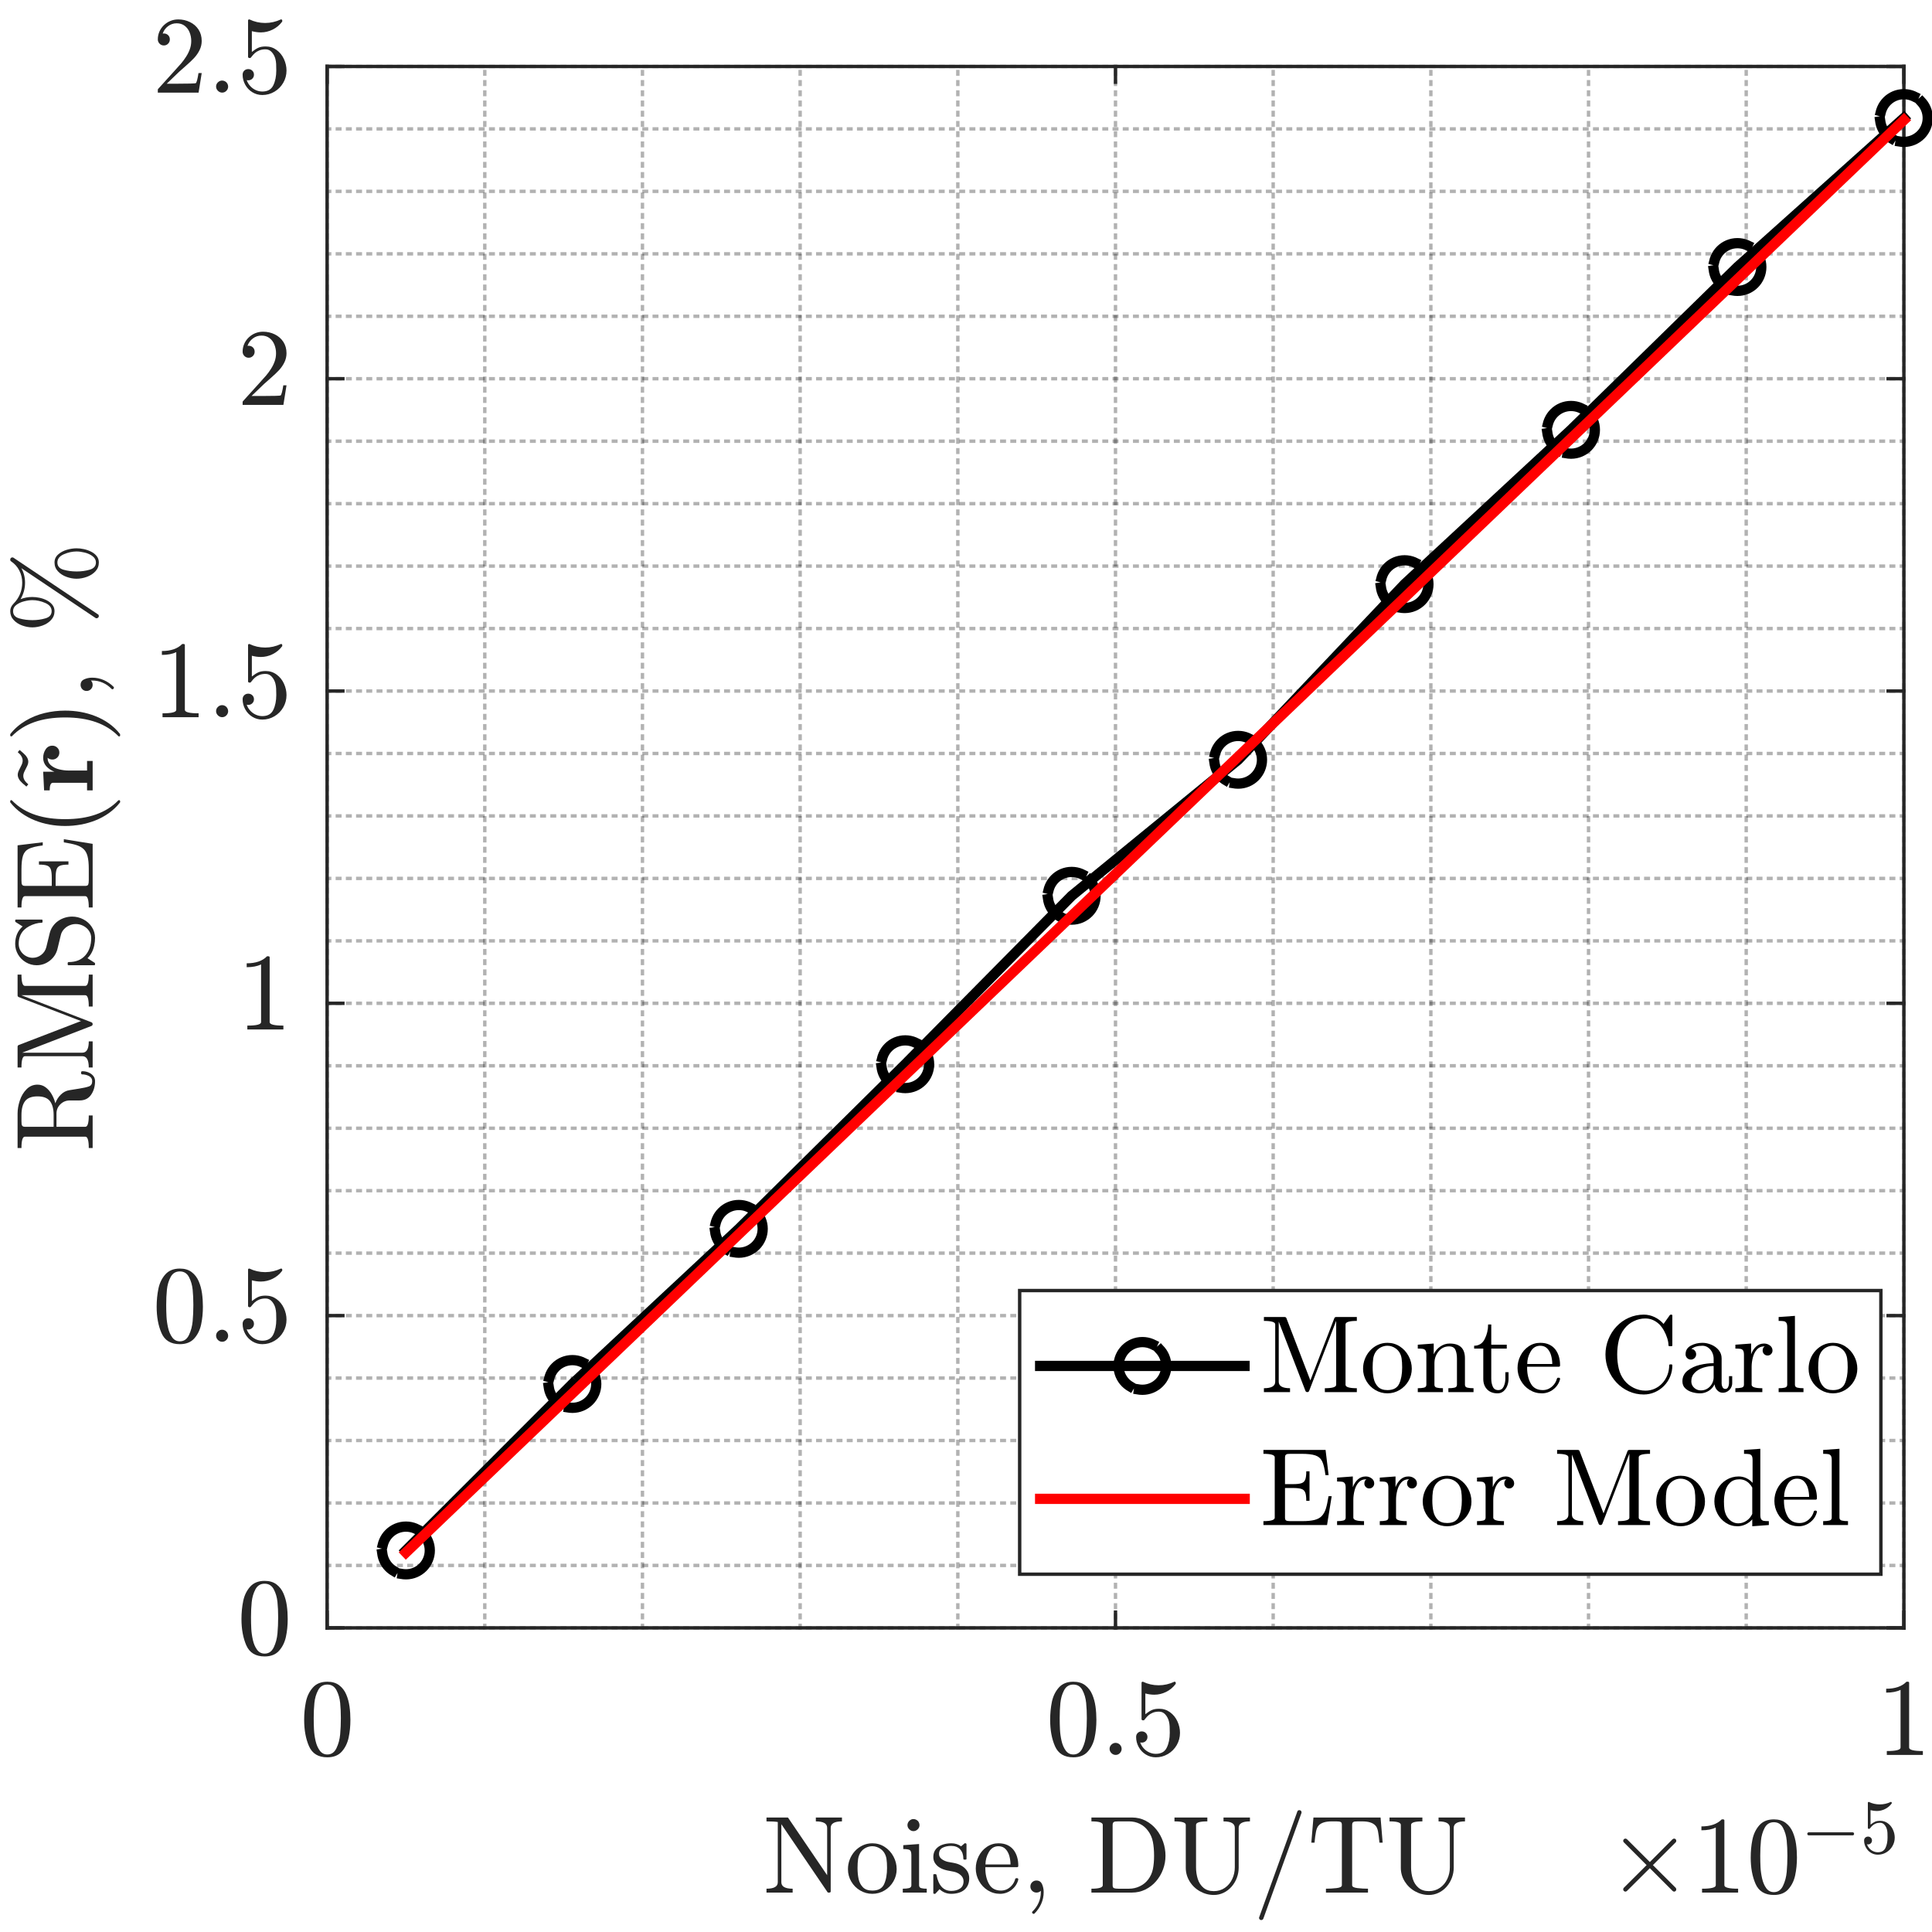 <?xml version="1.0"?>
<!DOCTYPE svg PUBLIC '-//W3C//DTD SVG 1.0//EN'
          'http://www.w3.org/TR/2001/REC-SVG-20010904/DTD/svg10.dtd'>
<svg xmlns:xlink="http://www.w3.org/1999/xlink" style="fill-opacity:1; color-rendering:auto; color-interpolation:auto; text-rendering:auto; stroke:black; stroke-linecap:square; stroke-miterlimit:10; shape-rendering:auto; stroke-opacity:1; fill:black; stroke-dasharray:none; font-weight:normal; stroke-width:1; font-family:'Dialog'; font-style:normal; stroke-linejoin:miter; font-size:12px; stroke-dashoffset:0; image-rendering:auto;" width="756" height="756" xmlns="http://www.w3.org/2000/svg"
><rect width="100%" height="100%" fill="#333333" stroke="none"/><!--Generated by the Batik Graphics2D SVG Generator--><defs id="genericDefs"
  /><g
  ><defs id="defs1"
    ><clipPath clipPathUnits="userSpaceOnUse" id="clipPath1"
      ><path d="M0 0 L756 0 L756 756 L0 756 L0 0 Z"
      /></clipPath
    ></defs
    ><g style="fill:white; stroke:white;"
    ><rect x="0" y="0" width="756" style="clip-path:url(#clipPath1); stroke:none;" height="756"
    /></g
    ><g style="fill:white; text-rendering:optimizeSpeed; color-rendering:optimizeSpeed; image-rendering:optimizeSpeed; shape-rendering:crispEdges; stroke:white; color-interpolation:sRGB;"
    ><rect x="0" width="756" height="756" y="0" style="stroke:none;"
      /><path style="stroke:none;" d="M128 637 L745 637 L745 26 L128 26 Z"
    /></g
    ><g style="fill-opacity:0.302; color-rendering:optimizeQuality; color-interpolation:linearRGB; text-rendering:geometricPrecision; stroke:rgb(0,0,0); stroke-linecap:butt; stroke-miterlimit:1; stroke-opacity:0.302; fill:rgb(0,0,0); stroke-dasharray:1,3; stroke-width:1.333; stroke-linejoin:bevel; image-rendering:optimizeQuality;"
    ><line y2="26" style="fill:none;" x1="189.7" x2="189.7" y1="637"
      /><line y2="26" style="fill:none;" x1="251.4" x2="251.4" y1="637"
      /><line y2="26" style="fill:none;" x1="313.1" x2="313.1" y1="637"
      /><line y2="26" style="fill:none;" x1="374.8" x2="374.8" y1="637"
      /><line y2="26" style="fill:none;" x1="498.2" x2="498.2" y1="637"
      /><line y2="26" style="fill:none;" x1="559.9" x2="559.9" y1="637"
      /><line y2="26" style="fill:none;" x1="621.6" x2="621.6" y1="637"
      /><line y2="26" style="fill:none;" x1="683.3" x2="683.3" y1="637"
      /><line x1="128" x2="128" y1="637" style="fill:none; stroke-linejoin:round; stroke-dasharray:none; stroke-miterlimit:10;" y2="26"
      /><line x1="436.5" x2="436.5" y1="637" style="fill:none; stroke-linejoin:round; stroke-dasharray:none; stroke-miterlimit:10;" y2="26"
      /><line x1="745" x2="745" y1="637" style="fill:none; stroke-linejoin:round; stroke-dasharray:none; stroke-miterlimit:10;" y2="26"
      /><line y2="612.56" style="fill:none;" x1="745" x2="128" y1="612.56"
      /><line y2="588.12" style="fill:none;" x1="745" x2="128" y1="588.12"
      /><line y2="563.68" style="fill:none;" x1="745" x2="128" y1="563.68"
      /><line y2="539.24" style="fill:none;" x1="745" x2="128" y1="539.24"
      /><line y2="490.36" style="fill:none;" x1="745" x2="128" y1="490.36"
      /><line y2="465.92" style="fill:none;" x1="745" x2="128" y1="465.92"
      /><line y2="441.48" style="fill:none;" x1="745" x2="128" y1="441.48"
      /><line y2="417.04" style="fill:none;" x1="745" x2="128" y1="417.04"
      /><line y2="368.16" style="fill:none;" x1="745" x2="128" y1="368.16"
      /><line y2="343.72" style="fill:none;" x1="745" x2="128" y1="343.72"
      /><line y2="319.28" style="fill:none;" x1="745" x2="128" y1="319.28"
      /><line y2="294.84" style="fill:none;" x1="745" x2="128" y1="294.84"
      /><line y2="245.96" style="fill:none;" x1="745" x2="128" y1="245.96"
      /><line y2="221.52" style="fill:none;" x1="745" x2="128" y1="221.52"
      /><line y2="197.08" style="fill:none;" x1="745" x2="128" y1="197.08"
      /><line y2="172.64" style="fill:none;" x1="745" x2="128" y1="172.64"
      /><line y2="123.76" style="fill:none;" x1="745" x2="128" y1="123.76"
      /><line y2="99.32" style="fill:none;" x1="745" x2="128" y1="99.32"
      /><line y2="74.88" style="fill:none;" x1="745" x2="128" y1="74.88"
      /><line y2="50.44" style="fill:none;" x1="745" x2="128" y1="50.44"
      /><line x1="745" x2="128" y1="637" style="fill:none; stroke-linejoin:round; stroke-dasharray:none; stroke-miterlimit:10;" y2="637"
      /><line x1="745" x2="128" y1="514.8" style="fill:none; stroke-linejoin:round; stroke-dasharray:none; stroke-miterlimit:10;" y2="514.8"
      /><line x1="745" x2="128" y1="392.6" style="fill:none; stroke-linejoin:round; stroke-dasharray:none; stroke-miterlimit:10;" y2="392.6"
      /><line x1="745" x2="128" y1="270.4" style="fill:none; stroke-linejoin:round; stroke-dasharray:none; stroke-miterlimit:10;" y2="270.4"
      /><line x1="745" x2="128" y1="148.2" style="fill:none; stroke-linejoin:round; stroke-dasharray:none; stroke-miterlimit:10;" y2="148.2"
      /><line x1="745" x2="128" y1="26" style="fill:none; stroke-linejoin:round; stroke-dasharray:none; stroke-miterlimit:10;" y2="26"
    /></g
    ><g style="fill:rgb(38,38,38); text-rendering:geometricPrecision; image-rendering:optimizeQuality; color-rendering:optimizeQuality; stroke-linejoin:round; stroke:rgb(38,38,38); color-interpolation:linearRGB; stroke-width:1.333;"
    ><line y2="637" style="fill:none;" x1="128" x2="745" y1="637"
      /><line y2="26" style="fill:none;" x1="128" x2="745" y1="26"
      /><line y2="630.83" style="fill:none;" x1="128" x2="128" y1="637"
      /><line y2="630.83" style="fill:none;" x1="436.5" x2="436.5" y1="637"
      /><line y2="630.83" style="fill:none;" x1="745" x2="745" y1="637"
      /><line y2="32.17" style="fill:none;" x1="128" x2="128" y1="26"
      /><line y2="32.17" style="fill:none;" x1="436.5" x2="436.5" y1="26"
      /><line y2="32.17" style="fill:none;" x1="745" x2="745" y1="26"
    /></g
    ><g transform="translate(128,650.867)" style="font-size:42.667px; fill:rgb(38,38,38); text-rendering:geometricPrecision; image-rendering:optimizeQuality; color-rendering:optimizeQuality; font-family:'mwa_cmr10'; stroke:rgb(38,38,38); color-interpolation:linearRGB;"
    ><path style="stroke:none;" d="M0.083 36.777 Q-5.182 36.777 -7.081 32.441 Q-8.979 28.105 -8.979 22.137 Q-8.979 18.387 -8.3 15.09 Q-7.62 11.793 -5.596 9.496 Q-3.573 7.199 0.083 7.199 Q2.912 7.199 4.724 8.582 Q6.537 9.965 7.474 12.16 Q8.412 14.355 8.763 16.863 Q9.115 19.371 9.115 22.137 Q9.115 25.824 8.427 29.051 Q7.74 32.277 5.747 34.527 Q3.755 36.777 0.083 36.777 ZM0.083 35.668 Q2.474 35.668 3.654 33.215 Q4.833 30.762 5.107 27.777 Q5.38 24.793 5.38 21.434 Q5.38 18.199 5.107 15.473 Q4.833 12.746 3.669 10.527 Q2.505 8.309 0.083 8.309 Q-2.354 8.309 -3.526 10.535 Q-4.698 12.762 -4.971 15.48 Q-5.245 18.199 -5.245 21.434 Q-5.245 23.824 -5.135 25.949 Q-5.026 28.074 -4.518 30.332 Q-4.01 32.59 -2.885 34.129 Q-1.76 35.668 0.083 35.668 Z"
    /></g
    ><g transform="translate(436.5,650.867)" style="font-size:42.667px; fill:rgb(38,38,38); text-rendering:geometricPrecision; image-rendering:optimizeQuality; color-rendering:optimizeQuality; font-family:'mwa_cmr10'; stroke:rgb(38,38,38); color-interpolation:linearRGB;"
    ><path style="stroke:none;" d="M-16.509 36.777 Q-21.775 36.777 -23.673 32.441 Q-25.572 28.105 -25.572 22.137 Q-25.572 18.387 -24.892 15.09 Q-24.212 11.793 -22.189 9.496 Q-20.166 7.199 -16.509 7.199 Q-13.681 7.199 -11.869 8.582 Q-10.056 9.965 -9.119 12.16 Q-8.181 14.355 -7.83 16.863 Q-7.478 19.371 -7.478 22.137 Q-7.478 25.824 -8.166 29.051 Q-8.853 32.277 -10.845 34.527 Q-12.837 36.777 -16.509 36.777 ZM-16.509 35.668 Q-14.119 35.668 -12.939 33.215 Q-11.759 30.762 -11.486 27.777 Q-11.212 24.793 -11.212 21.434 Q-11.212 18.199 -11.486 15.473 Q-11.759 12.746 -12.923 10.527 Q-14.087 8.309 -16.509 8.309 Q-18.947 8.309 -20.119 10.535 Q-21.291 12.762 -21.564 15.48 Q-21.837 18.199 -21.837 21.434 Q-21.837 23.824 -21.728 25.949 Q-21.619 28.074 -21.111 30.332 Q-20.603 32.59 -19.478 34.129 Q-18.353 35.668 -16.509 35.668 Z"
      /><path style="stroke:none;" d="M-2.317 33.465 Q-2.317 32.496 -1.598 31.809 Q-0.879 31.121 0.059 31.121 Q0.652 31.121 1.215 31.434 Q1.777 31.746 2.09 32.316 Q2.402 32.887 2.402 33.465 Q2.402 34.418 1.715 35.129 Q1.027 35.84 0.059 35.84 Q-0.879 35.84 -1.598 35.129 Q-2.317 34.418 -2.317 33.465 Z"
      /><path style="stroke:none;" d="M9.66 30.949 Q10.098 32.215 11.012 33.238 Q11.926 34.262 13.176 34.84 Q14.426 35.418 15.77 35.418 Q18.879 35.418 20.059 33.004 Q21.238 30.59 21.238 27.152 Q21.238 25.652 21.184 24.637 Q21.129 23.621 20.895 22.668 Q20.504 21.168 19.504 20.035 Q18.504 18.902 17.051 18.902 Q15.598 18.902 14.559 19.34 Q13.52 19.777 12.871 20.363 Q12.223 20.949 11.723 21.605 Q11.223 22.262 11.098 22.293 L10.614 22.293 Q10.504 22.293 10.348 22.16 Q10.192 22.027 10.192 21.902 L10.192 7.543 Q10.192 7.434 10.324 7.316 Q10.457 7.199 10.614 7.199 L10.739 7.199 Q13.629 8.59 16.879 8.59 Q20.082 8.59 23.035 7.199 L23.16 7.199 Q23.317 7.199 23.442 7.309 Q23.567 7.418 23.567 7.543 L23.567 7.934 Q23.567 8.152 23.473 8.152 Q22.004 10.105 19.793 11.191 Q17.582 12.277 15.207 12.277 Q13.489 12.277 11.676 11.793 L11.676 19.918 Q13.114 18.777 14.231 18.277 Q15.348 17.777 17.098 17.777 Q19.473 17.777 21.348 19.145 Q23.223 20.512 24.231 22.707 Q25.238 24.902 25.238 27.184 Q25.238 29.777 23.973 31.98 Q22.707 34.184 20.52 35.48 Q18.332 36.777 15.77 36.777 Q13.66 36.777 11.879 35.691 Q10.098 34.605 9.082 32.754 Q8.067 30.902 8.067 28.824 Q8.067 27.855 8.699 27.246 Q9.332 26.637 10.27 26.637 Q11.223 26.637 11.864 27.262 Q12.504 27.887 12.504 28.824 Q12.504 29.746 11.864 30.387 Q11.223 31.027 10.27 31.027 Q10.129 31.027 9.942 30.996 Q9.754 30.965 9.66 30.949 Z"
    /></g
    ><g transform="translate(745,650.867)" style="font-size:42.667px; fill:rgb(38,38,38); text-rendering:geometricPrecision; image-rendering:optimizeQuality; color-rendering:optimizeQuality; font-family:'mwa_cmr10'; stroke:rgb(38,38,38); color-interpolation:linearRGB;"
    ><path style="stroke:none;" d="M-6.682 35.84 L-6.682 34.324 Q-1.307 34.324 -1.307 32.965 L-1.307 10.387 Q-3.526 11.465 -6.932 11.465 L-6.932 9.949 Q-1.667 9.949 1.021 7.199 L1.63 7.199 Q1.786 7.199 1.919 7.316 Q2.052 7.434 2.052 7.574 L2.052 32.965 Q2.052 34.324 7.427 34.324 L7.427 35.84 L-6.682 35.84 Z"
    /></g
    ><g transform="translate(436.5,704.733)" style="font-size:42.667px; fill:rgb(38,38,38); text-rendering:geometricPrecision; image-rendering:optimizeQuality; color-rendering:optimizeQuality; font-family:'mwa_cmr10'; stroke:rgb(38,38,38); color-interpolation:linearRGB;"
    ><path style="stroke:none;" d="M-136.568 35.84 L-136.568 34.324 Q-132.147 34.324 -132.147 31.793 L-132.147 8.23 Q-133.553 7.981 -136.568 7.981 L-136.568 6.465 L-128.35 6.465 Q-128.131 6.465 -128.053 6.637 L-112.834 29.043 L-112.834 10.512 Q-112.834 7.981 -117.256 7.981 L-117.256 6.465 L-107.037 6.465 L-107.037 7.981 Q-111.443 7.981 -111.443 10.512 L-111.443 35.465 Q-111.443 35.59 -111.607 35.715 Q-111.772 35.84 -111.881 35.84 L-112.412 35.84 Q-112.615 35.84 -112.693 35.668 L-130.756 9.09 L-130.756 31.793 Q-130.756 34.324 -126.334 34.324 L-126.334 35.84 L-136.568 35.84 Z"
      /><path style="stroke:none;" d="M-95.146 36.324 Q-97.725 36.324 -99.928 35.012 Q-102.131 33.699 -103.412 31.496 Q-104.693 29.293 -104.693 26.684 Q-104.693 24.715 -103.99 22.887 Q-103.287 21.059 -101.975 19.621 Q-100.662 18.184 -98.92 17.371 Q-97.178 16.559 -95.146 16.559 Q-92.506 16.559 -90.334 17.957 Q-88.162 19.355 -86.896 21.699 Q-85.631 24.043 -85.631 26.684 Q-85.631 29.262 -86.912 31.48 Q-88.193 33.699 -90.389 35.012 Q-92.584 36.324 -95.146 36.324 ZM-95.146 35.059 Q-91.709 35.059 -90.553 32.559 Q-89.396 30.059 -89.396 26.199 Q-89.396 24.043 -89.623 22.621 Q-89.85 21.199 -90.631 20.043 Q-91.115 19.34 -91.857 18.801 Q-92.6 18.262 -93.436 17.98 Q-94.271 17.699 -95.146 17.699 Q-96.49 17.699 -97.701 18.309 Q-98.912 18.918 -99.709 20.043 Q-100.506 21.262 -100.725 22.723 Q-100.943 24.184 -100.943 26.199 Q-100.943 28.621 -100.521 30.543 Q-100.1 32.465 -98.834 33.762 Q-97.568 35.059 -95.146 35.059 Z"
      /><path style="stroke:none;" d="M-83.235 35.84 L-83.235 34.324 Q-81.766 34.324 -80.821 34.098 Q-79.876 33.871 -79.876 32.965 L-79.876 21.23 Q-79.876 19.574 -80.516 19.191 Q-81.157 18.809 -83.047 18.809 L-83.047 17.293 L-76.86 16.84 L-76.86 32.965 Q-76.86 33.871 -76.04 34.098 Q-75.219 34.324 -73.86 34.324 L-73.86 35.84 L-83.235 35.84 ZM-81.407 9.449 Q-81.407 8.496 -80.696 7.785 Q-79.985 7.074 -79.063 7.074 Q-78.454 7.074 -77.883 7.387 Q-77.313 7.699 -77.001 8.27 Q-76.688 8.84 -76.688 9.449 Q-76.688 10.371 -77.399 11.082 Q-78.11 11.793 -79.063 11.793 Q-79.985 11.793 -80.696 11.082 Q-81.407 10.371 -81.407 9.449 Z"
      /><path style="stroke:none;" d="M-71.289 35.965 L-71.289 28.949 Q-71.289 28.621 -70.899 28.621 L-70.383 28.621 Q-70.133 28.621 -70.039 28.949 Q-68.852 35.184 -64.242 35.184 Q-62.211 35.184 -60.836 34.262 Q-59.461 33.34 -59.461 31.402 Q-59.461 30.027 -60.531 29.051 Q-61.602 28.074 -63.071 27.715 L-65.945 27.152 Q-67.399 26.84 -68.586 26.184 Q-69.774 25.527 -70.531 24.449 Q-71.289 23.371 -71.289 21.934 Q-71.289 20.043 -70.289 18.84 Q-69.289 17.637 -67.695 17.098 Q-66.102 16.559 -64.242 16.559 Q-62.039 16.559 -60.414 17.746 L-59.164 16.668 Q-59.164 16.559 -58.961 16.559 L-58.649 16.559 Q-58.524 16.559 -58.414 16.676 Q-58.305 16.793 -58.305 16.918 L-58.305 22.543 Q-58.305 22.949 -58.649 22.949 L-59.164 22.949 Q-59.539 22.949 -59.539 22.543 Q-59.539 20.309 -60.789 18.941 Q-62.039 17.574 -64.289 17.574 Q-66.227 17.574 -67.641 18.285 Q-69.055 18.996 -69.055 20.746 Q-69.055 21.934 -68.039 22.707 Q-67.024 23.48 -65.649 23.809 L-62.742 24.355 Q-61.274 24.684 -60 25.488 Q-58.727 26.293 -57.985 27.504 Q-57.242 28.715 -57.242 30.262 Q-57.242 31.809 -57.774 32.949 Q-58.305 34.09 -59.258 34.848 Q-60.211 35.605 -61.516 35.965 Q-62.821 36.324 -64.242 36.324 Q-66.93 36.324 -68.852 34.512 L-70.43 36.215 Q-70.43 36.324 -70.649 36.324 L-70.899 36.324 Q-71.289 36.324 -71.289 35.965 Z"
      /><path style="stroke:none;" d="M-45.178 36.324 Q-47.803 36.324 -49.991 34.949 Q-52.178 33.574 -53.428 31.277 Q-54.678 28.98 -54.678 26.418 Q-54.678 23.887 -53.538 21.621 Q-52.397 19.355 -50.35 17.957 Q-48.303 16.559 -45.788 16.559 Q-43.803 16.559 -42.35 17.223 Q-40.897 17.887 -39.952 19.066 Q-39.007 20.246 -38.522 21.84 Q-38.038 23.434 -38.038 25.34 Q-38.038 25.902 -38.475 25.902 L-50.928 25.902 L-50.928 26.371 Q-50.928 29.934 -49.491 32.496 Q-48.053 35.059 -44.788 35.059 Q-43.475 35.059 -42.35 34.473 Q-41.225 33.887 -40.397 32.84 Q-39.569 31.793 -39.272 30.59 Q-39.225 30.449 -39.116 30.332 Q-39.007 30.215 -38.85 30.215 L-38.475 30.215 Q-38.038 30.215 -38.038 30.762 Q-38.647 33.199 -40.663 34.762 Q-42.678 36.324 -45.178 36.324 ZM-50.882 24.84 L-41.085 24.84 Q-41.085 23.215 -41.53 21.559 Q-41.975 19.902 -43.03 18.801 Q-44.085 17.699 -45.788 17.699 Q-48.225 17.699 -49.553 19.98 Q-50.882 22.262 -50.882 24.84 Z"
      /><path style="stroke:none;" d="M-32.653 43.59 Q-32.653 43.402 -32.481 43.23 Q-30.934 41.746 -30.075 39.793 Q-29.215 37.84 -29.215 35.668 L-29.215 35.152 Q-29.903 35.84 -30.934 35.84 Q-31.919 35.84 -32.614 35.145 Q-33.309 34.449 -33.309 33.465 Q-33.309 32.465 -32.614 31.793 Q-31.919 31.121 -30.934 31.121 Q-29.403 31.121 -28.755 32.535 Q-28.106 33.949 -28.106 35.668 Q-28.106 38.059 -29.059 40.215 Q-30.012 42.371 -31.747 44.09 Q-31.919 44.168 -32.028 44.168 Q-32.231 44.168 -32.442 43.98 Q-32.653 43.793 -32.653 43.59 Z"
      /><path style="stroke:none;" d="M-9.423 35.84 L-9.423 34.324 Q-4.985 34.324 -4.985 32.965 L-4.985 9.34 Q-4.985 7.981 -9.423 7.981 L-9.423 6.465 L6.437 6.465 Q9.374 6.465 11.812 7.738 Q14.249 9.012 15.968 11.129 Q17.687 13.246 18.624 15.934 Q19.562 18.621 19.562 21.434 Q19.562 24.168 18.616 26.738 Q17.671 29.309 15.898 31.379 Q14.124 33.449 11.695 34.645 Q9.265 35.84 6.437 35.84 L-9.423 35.84 ZM-1.126 32.965 Q-1.126 33.887 -0.602 34.105 Q-0.079 34.324 1.062 34.324 L5.327 34.324 Q7.53 34.324 9.515 33.371 Q11.499 32.418 12.796 30.715 Q14.155 28.918 14.624 26.676 Q15.093 24.434 15.093 21.434 Q15.093 18.309 14.624 15.957 Q14.155 13.605 12.796 11.762 Q11.515 9.934 9.538 8.957 Q7.562 7.981 5.327 7.981 L1.062 7.981 Q0.281 7.981 -0.149 8.043 Q-0.579 8.105 -0.852 8.41 Q-1.126 8.715 -1.126 9.34 L-1.126 32.965 Z"
      /><path style="stroke:none;" d="M27.498 26.121 L27.498 9.34 Q27.498 7.981 23.076 7.981 L23.076 6.465 L35.936 6.465 L35.936 7.981 Q31.514 7.981 31.514 9.34 L31.514 25.949 Q31.514 28.34 32.178 30.473 Q32.842 32.605 34.404 33.941 Q35.967 35.277 38.483 35.277 Q40.936 35.277 42.803 33.98 Q44.67 32.684 45.678 30.543 Q46.686 28.402 46.686 25.949 L46.686 10.512 Q46.686 7.981 42.264 7.981 L42.264 6.465 L52.608 6.465 L52.608 7.981 Q48.201 7.981 48.201 10.512 L48.201 26.121 Q48.201 28.105 47.498 30.02 Q46.795 31.934 45.459 33.48 Q44.123 35.027 42.319 35.902 Q40.514 36.777 38.483 36.777 Q35.623 36.777 33.076 35.355 Q30.529 33.934 29.014 31.473 Q27.498 29.012 27.498 26.121 Z"
      /><path style="stroke:none;" d="M56.17 45.73 Q56.17 45.605 56.201 45.559 L71.154 4.121 Q71.233 3.856 71.444 3.723 Q71.654 3.59 71.936 3.59 Q72.311 3.59 72.553 3.824 Q72.795 4.059 72.795 4.449 L72.795 4.621 L57.842 46.059 Q57.592 46.59 57.029 46.59 Q56.67 46.59 56.42 46.34 Q56.17 46.09 56.17 45.73 Z"
      /><path style="stroke:none;" d="M82.347 35.84 L82.347 34.324 Q84.504 34.324 86.543 34.082 Q88.582 33.84 88.582 32.965 L88.582 9.34 Q88.582 8.418 88.066 8.199 Q87.55 7.981 86.394 7.981 L84.597 7.981 Q81.05 7.981 79.55 9.527 Q78.785 10.309 78.449 12.02 Q78.113 13.73 77.879 16.309 L76.629 16.309 L77.457 6.465 L103.722 6.465 L104.535 16.309 L103.285 16.309 Q103.035 13.543 102.73 11.918 Q102.425 10.293 101.629 9.527 Q100.113 7.981 96.582 7.981 L94.769 7.981 Q94.004 7.981 93.574 8.043 Q93.144 8.105 92.871 8.41 Q92.597 8.715 92.597 9.34 L92.597 32.965 Q92.597 33.84 94.629 34.082 Q96.66 34.324 98.8 34.324 L98.8 35.84 L82.347 35.84 Z"
      /><path style="stroke:none;" d="M111.647 26.121 L111.647 9.34 Q111.647 7.981 107.225 7.981 L107.225 6.465 L120.084 6.465 L120.084 7.981 Q115.662 7.981 115.662 9.34 L115.662 25.949 Q115.662 28.34 116.326 30.473 Q116.99 32.605 118.553 33.941 Q120.115 35.277 122.631 35.277 Q125.084 35.277 126.951 33.98 Q128.818 32.684 129.826 30.543 Q130.834 28.402 130.834 25.949 L130.834 10.512 Q130.834 7.981 126.412 7.981 L126.412 6.465 L136.756 6.465 L136.756 7.981 Q132.35 7.981 132.35 10.512 L132.35 26.121 Q132.35 28.105 131.647 30.02 Q130.943 31.934 129.607 33.48 Q128.272 35.027 126.467 35.902 Q124.662 36.777 122.631 36.777 Q119.772 36.777 117.225 35.355 Q114.678 33.934 113.162 31.473 Q111.647 29.012 111.647 26.121 Z"
    /></g
    ><g transform="translate(745,704.733)" style="font-size:42.667px; fill:rgb(38,38,38); text-rendering:geometricPrecision; image-rendering:optimizeQuality; color-rendering:optimizeQuality; font-family:'mwb_cmsy10'; stroke:rgb(38,38,38); color-interpolation:linearRGB;"
    ><path style="stroke:none;" d="M-109.836 34.605 Q-109.836 34.262 -109.617 33.996 L-100.68 25.09 L-109.617 16.152 Q-109.836 15.934 -109.836 15.574 Q-109.836 15.262 -109.578 14.988 Q-109.32 14.715 -108.961 14.715 Q-108.68 14.715 -108.32 14.996 L-99.414 23.887 L-90.555 14.996 Q-90.195 14.715 -89.93 14.715 Q-89.57 14.715 -89.32 14.965 Q-89.07 15.215 -89.07 15.574 Q-89.07 15.934 -89.273 16.152 L-98.211 25.09 L-89.273 33.996 Q-89.07 34.262 -89.07 34.605 Q-89.07 34.965 -89.32 35.215 Q-89.57 35.465 -89.93 35.465 Q-90.242 35.465 -90.555 35.152 L-99.414 26.293 L-108.32 35.152 Q-108.633 35.465 -108.961 35.465 Q-109.32 35.465 -109.578 35.191 Q-109.836 34.918 -109.836 34.605 Z"
      /><path style="stroke:none;" d="M-78.979 35.84 L-78.979 34.324 Q-73.604 34.324 -73.604 32.965 L-73.604 10.387 Q-75.823 11.465 -79.229 11.465 L-79.229 9.949 Q-73.963 9.949 -71.276 7.199 L-70.666 7.199 Q-70.51 7.199 -70.377 7.316 Q-70.244 7.434 -70.244 7.574 L-70.244 32.965 Q-70.244 34.324 -64.869 34.324 L-64.869 35.84 L-78.979 35.84 Z"
      /><path style="stroke:none;" d="M-50.88 36.777 Q-56.145 36.777 -58.044 32.441 Q-59.942 28.105 -59.942 22.137 Q-59.942 18.387 -59.263 15.09 Q-58.583 11.793 -56.559 9.496 Q-54.536 7.199 -50.88 7.199 Q-48.052 7.199 -46.239 8.582 Q-44.427 9.965 -43.489 12.16 Q-42.552 14.355 -42.2 16.863 Q-41.849 19.371 -41.849 22.137 Q-41.849 25.824 -42.536 29.051 Q-43.224 32.277 -45.216 34.527 Q-47.208 36.777 -50.88 36.777 ZM-50.88 35.668 Q-48.489 35.668 -47.309 33.215 Q-46.13 30.762 -45.856 27.777 Q-45.583 24.793 -45.583 21.434 Q-45.583 18.199 -45.856 15.473 Q-46.13 12.746 -47.294 10.527 Q-48.458 8.309 -50.88 8.309 Q-53.317 8.309 -54.489 10.535 Q-55.661 12.762 -55.934 15.48 Q-56.208 18.199 -56.208 21.434 Q-56.208 23.824 -56.099 25.949 Q-55.989 28.074 -55.481 30.332 Q-54.974 32.59 -53.849 34.129 Q-52.724 35.668 -50.88 35.668 Z"
      /><path style="stroke:none;" d="M-37.234 13.45 Q-37.484 13.45 -37.648 13.263 Q-37.812 13.075 -37.812 12.856 Q-37.812 12.638 -37.648 12.45 Q-37.484 12.263 -37.234 12.263 L-20.015 12.263 Q-19.781 12.263 -19.632 12.45 Q-19.484 12.638 -19.484 12.856 Q-19.484 13.075 -19.632 13.263 Q-19.781 13.45 -20.015 13.45 L-37.234 13.45 Z"
      /><path style="stroke:none;" d="M-14.457 16.95 Q-14.145 17.825 -13.512 18.544 Q-12.879 19.263 -12.004 19.661 Q-11.129 20.06 -10.192 20.06 Q-8.035 20.06 -7.215 18.38 Q-6.395 16.7 -6.395 14.294 Q-6.395 13.247 -6.426 12.536 Q-6.457 11.825 -6.629 11.169 Q-6.895 10.122 -7.59 9.325 Q-8.285 8.528 -9.301 8.528 Q-10.317 8.528 -11.043 8.841 Q-11.77 9.153 -12.223 9.56 Q-12.676 9.966 -13.028 10.419 Q-13.379 10.872 -13.457 10.903 L-13.801 10.903 Q-13.879 10.903 -13.989 10.81 Q-14.098 10.716 -14.098 10.622 L-14.098 0.606 Q-14.098 0.544 -13.996 0.458 Q-13.895 0.372 -13.801 0.372 L-13.707 0.372 Q-11.692 1.341 -9.426 1.341 Q-7.192 1.341 -5.129 0.372 L-5.035 0.372 Q-4.942 0.372 -4.848 0.45 Q-4.754 0.528 -4.754 0.606 L-4.754 0.888 Q-4.754 1.028 -4.817 1.028 Q-5.848 2.403 -7.395 3.161 Q-8.942 3.919 -10.598 3.919 Q-11.785 3.919 -13.051 3.591 L-13.051 9.247 Q-12.051 8.45 -11.27 8.106 Q-10.489 7.763 -9.27 7.763 Q-7.614 7.763 -6.301 8.716 Q-4.989 9.669 -4.285 11.2 Q-3.582 12.731 -3.582 14.325 Q-3.582 16.122 -4.473 17.661 Q-5.364 19.2 -6.887 20.106 Q-8.41 21.013 -10.192 21.013 Q-11.676 21.013 -12.91 20.255 Q-14.145 19.497 -14.856 18.208 Q-15.567 16.919 -15.567 15.466 Q-15.567 14.794 -15.129 14.364 Q-14.692 13.935 -14.035 13.935 Q-13.379 13.935 -12.934 14.372 Q-12.489 14.81 -12.489 15.466 Q-12.489 16.106 -12.934 16.552 Q-13.379 16.997 -14.035 16.997 Q-14.129 16.997 -14.262 16.974 Q-14.395 16.95 -14.457 16.95 Z"
    /></g
    ><g style="fill:rgb(38,38,38); text-rendering:geometricPrecision; image-rendering:optimizeQuality; color-rendering:optimizeQuality; stroke-linejoin:round; stroke:rgb(38,38,38); color-interpolation:linearRGB; stroke-width:1.333;"
    ><line y2="26" style="fill:none;" x1="128" x2="128" y1="637"
      /><line y2="26" style="fill:none;" x1="745" x2="745" y1="637"
      /><line y2="637" style="fill:none;" x1="128" x2="134.17" y1="637"
      /><line y2="514.8" style="fill:none;" x1="128" x2="134.17" y1="514.8"
      /><line y2="392.6" style="fill:none;" x1="128" x2="134.17" y1="392.6"
      /><line y2="270.4" style="fill:none;" x1="128" x2="134.17" y1="270.4"
      /><line y2="148.2" style="fill:none;" x1="128" x2="134.17" y1="148.2"
      /><line y2="26" style="fill:none;" x1="128" x2="134.17" y1="26"
      /><line y2="637" style="fill:none;" x1="745" x2="738.83" y1="637"
      /><line y2="514.8" style="fill:none;" x1="745" x2="738.83" y1="514.8"
      /><line y2="392.6" style="fill:none;" x1="745" x2="738.83" y1="392.6"
      /><line y2="270.4" style="fill:none;" x1="745" x2="738.83" y1="270.4"
      /><line y2="148.2" style="fill:none;" x1="745" x2="738.83" y1="148.2"
      /><line y2="26" style="fill:none;" x1="745" x2="738.83" y1="26"
    /></g
    ><g transform="translate(114.133,637)" style="font-size:42.667px; fill:rgb(38,38,38); text-rendering:geometricPrecision; image-rendering:optimizeQuality; color-rendering:optimizeQuality; font-family:'mwa_cmr10'; stroke:rgb(38,38,38); color-interpolation:linearRGB;"
    ><path style="stroke:none;" d="M-10.583 11.177 Q-15.849 11.177 -17.747 6.841 Q-19.646 2.506 -19.646 -3.463 Q-19.646 -7.213 -18.966 -10.51 Q-18.287 -13.807 -16.263 -16.104 Q-14.24 -18.401 -10.583 -18.401 Q-7.755 -18.401 -5.943 -17.018 Q-4.13 -15.635 -3.193 -13.44 Q-2.255 -11.245 -1.904 -8.737 Q-1.552 -6.229 -1.552 -3.463 Q-1.552 0.224 -2.24 3.451 Q-2.927 6.677 -4.919 8.927 Q-6.912 11.177 -10.583 11.177 ZM-10.583 10.068 Q-8.193 10.068 -7.013 7.615 Q-5.833 5.162 -5.56 2.177 Q-5.287 -0.807 -5.287 -4.166 Q-5.287 -7.401 -5.56 -10.127 Q-5.833 -12.854 -6.997 -15.073 Q-8.162 -17.291 -10.583 -17.291 Q-13.021 -17.291 -14.193 -15.065 Q-15.365 -12.838 -15.638 -10.12 Q-15.912 -7.401 -15.912 -4.166 Q-15.912 -1.776 -15.802 0.349 Q-15.693 2.474 -15.185 4.732 Q-14.677 6.99 -13.552 8.529 Q-12.427 10.068 -10.583 10.068 Z"
    /></g
    ><g transform="translate(114.133,514.8)" style="font-size:42.667px; fill:rgb(38,38,38); text-rendering:geometricPrecision; image-rendering:optimizeQuality; color-rendering:optimizeQuality; font-family:'mwa_cmr10'; stroke:rgb(38,38,38); color-interpolation:linearRGB;"
    ><path style="stroke:none;" d="M-43.769 11.177 Q-49.034 11.177 -50.933 6.841 Q-52.831 2.506 -52.831 -3.463 Q-52.831 -7.213 -52.151 -10.51 Q-51.472 -13.807 -49.448 -16.104 Q-47.425 -18.401 -43.769 -18.401 Q-40.941 -18.401 -39.128 -17.018 Q-37.316 -15.635 -36.378 -13.44 Q-35.441 -11.245 -35.089 -8.737 Q-34.737 -6.229 -34.737 -3.463 Q-34.737 0.224 -35.425 3.451 Q-36.112 6.677 -38.105 8.927 Q-40.097 11.177 -43.769 11.177 ZM-43.769 10.068 Q-41.378 10.068 -40.198 7.615 Q-39.019 5.162 -38.745 2.177 Q-38.472 -0.807 -38.472 -4.166 Q-38.472 -7.401 -38.745 -10.127 Q-39.019 -12.854 -40.183 -15.073 Q-41.347 -17.291 -43.769 -17.291 Q-46.206 -17.291 -47.378 -15.065 Q-48.55 -12.838 -48.823 -10.12 Q-49.097 -7.401 -49.097 -4.166 Q-49.097 -1.776 -48.987 0.349 Q-48.878 2.474 -48.37 4.732 Q-47.862 6.99 -46.737 8.529 Q-45.612 10.068 -43.769 10.068 Z"
      /><path style="stroke:none;" d="M-29.576 7.865 Q-29.576 6.896 -28.857 6.209 Q-28.138 5.521 -27.201 5.521 Q-26.607 5.521 -26.045 5.834 Q-25.482 6.146 -25.17 6.716 Q-24.857 7.287 -24.857 7.865 Q-24.857 8.818 -25.545 9.529 Q-26.232 10.24 -27.201 10.24 Q-28.138 10.24 -28.857 9.529 Q-29.576 8.818 -29.576 7.865 Z"
      /><path style="stroke:none;" d="M-17.599 5.349 Q-17.162 6.615 -16.247 7.638 Q-15.333 8.662 -14.083 9.24 Q-12.833 9.818 -11.49 9.818 Q-8.38 9.818 -7.201 7.404 Q-6.021 4.99 -6.021 1.552 Q-6.021 0.052 -6.076 -0.963 Q-6.13 -1.979 -6.365 -2.932 Q-6.755 -4.432 -7.755 -5.565 Q-8.755 -6.698 -10.208 -6.698 Q-11.662 -6.698 -12.701 -6.26 Q-13.74 -5.823 -14.388 -5.237 Q-15.037 -4.651 -15.537 -3.994 Q-16.037 -3.338 -16.162 -3.307 L-16.646 -3.307 Q-16.755 -3.307 -16.912 -3.44 Q-17.068 -3.573 -17.068 -3.698 L-17.068 -18.057 Q-17.068 -18.166 -16.935 -18.284 Q-16.802 -18.401 -16.646 -18.401 L-16.521 -18.401 Q-13.63 -17.01 -10.38 -17.01 Q-7.177 -17.01 -4.224 -18.401 L-4.099 -18.401 Q-3.943 -18.401 -3.818 -18.291 Q-3.693 -18.182 -3.693 -18.057 L-3.693 -17.666 Q-3.693 -17.448 -3.787 -17.448 Q-5.255 -15.495 -7.466 -14.409 Q-9.677 -13.323 -12.052 -13.323 Q-13.771 -13.323 -15.583 -13.807 L-15.583 -5.682 Q-14.146 -6.823 -13.029 -7.323 Q-11.912 -7.823 -10.162 -7.823 Q-7.787 -7.823 -5.912 -6.455 Q-4.037 -5.088 -3.029 -2.893 Q-2.021 -0.698 -2.021 1.584 Q-2.021 4.177 -3.287 6.38 Q-4.552 8.584 -6.74 9.88 Q-8.927 11.177 -11.49 11.177 Q-13.599 11.177 -15.38 10.091 Q-17.162 9.005 -18.177 7.154 Q-19.193 5.302 -19.193 3.224 Q-19.193 2.256 -18.56 1.646 Q-17.927 1.037 -16.99 1.037 Q-16.037 1.037 -15.396 1.662 Q-14.755 2.287 -14.755 3.224 Q-14.755 4.146 -15.396 4.787 Q-16.037 5.427 -16.99 5.427 Q-17.13 5.427 -17.318 5.396 Q-17.505 5.365 -17.599 5.349 Z"
    /></g
    ><g transform="translate(114.133,392.6)" style="font-size:42.667px; fill:rgb(38,38,38); text-rendering:geometricPrecision; image-rendering:optimizeQuality; color-rendering:optimizeQuality; font-family:'mwa_cmr10'; stroke:rgb(38,38,38); color-interpolation:linearRGB;"
    ><path style="stroke:none;" d="M-17.349 10.24 L-17.349 8.724 Q-11.974 8.724 -11.974 7.365 L-11.974 -15.213 Q-14.193 -14.135 -17.599 -14.135 L-17.599 -15.651 Q-12.333 -15.651 -9.646 -18.401 L-9.037 -18.401 Q-8.88 -18.401 -8.748 -18.284 Q-8.615 -18.166 -8.615 -18.026 L-8.615 7.365 Q-8.615 8.724 -3.24 8.724 L-3.24 10.24 L-17.349 10.24 Z"
    /></g
    ><g transform="translate(114.133,270.4)" style="font-size:42.667px; fill:rgb(38,38,38); text-rendering:geometricPrecision; image-rendering:optimizeQuality; color-rendering:optimizeQuality; font-family:'mwa_cmr10'; stroke:rgb(38,38,38); color-interpolation:linearRGB;"
    ><path style="stroke:none;" d="M-50.534 10.24 L-50.534 8.724 Q-45.159 8.724 -45.159 7.365 L-45.159 -15.213 Q-47.378 -14.135 -50.784 -14.135 L-50.784 -15.651 Q-45.519 -15.651 -42.831 -18.401 L-42.222 -18.401 Q-42.066 -18.401 -41.933 -18.284 Q-41.8 -18.166 -41.8 -18.026 L-41.8 7.365 Q-41.8 8.724 -36.425 8.724 L-36.425 10.24 L-50.534 10.24 Z"
      /><path style="stroke:none;" d="M-29.576 7.865 Q-29.576 6.896 -28.857 6.209 Q-28.138 5.521 -27.201 5.521 Q-26.607 5.521 -26.045 5.834 Q-25.482 6.146 -25.17 6.716 Q-24.857 7.287 -24.857 7.865 Q-24.857 8.818 -25.545 9.529 Q-26.232 10.24 -27.201 10.24 Q-28.138 10.24 -28.857 9.529 Q-29.576 8.818 -29.576 7.865 Z"
      /><path style="stroke:none;" d="M-17.599 5.349 Q-17.162 6.615 -16.247 7.638 Q-15.333 8.662 -14.083 9.24 Q-12.833 9.818 -11.49 9.818 Q-8.38 9.818 -7.201 7.404 Q-6.021 4.99 -6.021 1.552 Q-6.021 0.052 -6.076 -0.963 Q-6.13 -1.979 -6.365 -2.932 Q-6.755 -4.432 -7.755 -5.565 Q-8.755 -6.698 -10.208 -6.698 Q-11.662 -6.698 -12.701 -6.26 Q-13.74 -5.823 -14.388 -5.237 Q-15.037 -4.651 -15.537 -3.994 Q-16.037 -3.338 -16.162 -3.307 L-16.646 -3.307 Q-16.755 -3.307 -16.912 -3.44 Q-17.068 -3.573 -17.068 -3.698 L-17.068 -18.057 Q-17.068 -18.166 -16.935 -18.284 Q-16.802 -18.401 -16.646 -18.401 L-16.521 -18.401 Q-13.63 -17.01 -10.38 -17.01 Q-7.177 -17.01 -4.224 -18.401 L-4.099 -18.401 Q-3.943 -18.401 -3.818 -18.291 Q-3.693 -18.182 -3.693 -18.057 L-3.693 -17.666 Q-3.693 -17.448 -3.787 -17.448 Q-5.255 -15.495 -7.466 -14.409 Q-9.677 -13.323 -12.052 -13.323 Q-13.771 -13.323 -15.583 -13.807 L-15.583 -5.682 Q-14.146 -6.823 -13.029 -7.323 Q-11.912 -7.823 -10.162 -7.823 Q-7.787 -7.823 -5.912 -6.455 Q-4.037 -5.088 -3.029 -2.893 Q-2.021 -0.698 -2.021 1.584 Q-2.021 4.177 -3.287 6.38 Q-4.552 8.584 -6.74 9.88 Q-8.927 11.177 -11.49 11.177 Q-13.599 11.177 -15.38 10.091 Q-17.162 9.005 -18.177 7.154 Q-19.193 5.302 -19.193 3.224 Q-19.193 2.256 -18.56 1.646 Q-17.927 1.037 -16.99 1.037 Q-16.037 1.037 -15.396 1.662 Q-14.755 2.287 -14.755 3.224 Q-14.755 4.146 -15.396 4.787 Q-16.037 5.427 -16.99 5.427 Q-17.13 5.427 -17.318 5.396 Q-17.505 5.365 -17.599 5.349 Z"
    /></g
    ><g transform="translate(114.133,148.2)" style="font-size:42.667px; fill:rgb(38,38,38); text-rendering:geometricPrecision; image-rendering:optimizeQuality; color-rendering:optimizeQuality; font-family:'mwa_cmr10'; stroke:rgb(38,38,38); color-interpolation:linearRGB;"
    ><path style="stroke:none;" d="M-19.193 10.24 L-19.193 9.084 Q-19.193 8.974 -19.115 8.849 L-12.427 1.459 Q-10.912 -0.182 -9.974 -1.291 Q-9.037 -2.401 -8.107 -3.846 Q-7.177 -5.291 -6.646 -6.799 Q-6.115 -8.307 -6.115 -9.979 Q-6.115 -11.745 -6.763 -13.354 Q-7.412 -14.963 -8.701 -15.924 Q-9.99 -16.885 -11.818 -16.885 Q-13.693 -16.885 -15.185 -15.76 Q-16.677 -14.635 -17.287 -12.854 Q-17.115 -12.901 -16.818 -12.901 Q-15.849 -12.901 -15.169 -12.252 Q-14.49 -11.604 -14.49 -10.573 Q-14.49 -9.588 -15.169 -8.901 Q-15.849 -8.213 -16.818 -8.213 Q-17.833 -8.213 -18.513 -8.916 Q-19.193 -9.62 -19.193 -10.573 Q-19.193 -12.182 -18.583 -13.604 Q-17.974 -15.026 -16.833 -16.127 Q-15.693 -17.229 -14.248 -17.815 Q-12.802 -18.401 -11.193 -18.401 Q-8.74 -18.401 -6.615 -17.362 Q-4.49 -16.323 -3.255 -14.424 Q-2.021 -12.526 -2.021 -9.979 Q-2.021 -8.104 -2.841 -6.424 Q-3.662 -4.745 -4.935 -3.369 Q-6.208 -1.994 -8.208 -0.252 Q-10.208 1.49 -10.833 2.068 L-15.708 6.755 L-11.568 6.755 Q-8.521 6.755 -6.474 6.701 Q-4.427 6.646 -4.302 6.537 Q-3.802 6.005 -3.271 2.584 L-2.021 2.584 L-3.24 10.24 L-19.193 10.24 Z"
    /></g
    ><g transform="translate(114.133,26)" style="font-size:42.667px; fill:rgb(38,38,38); text-rendering:geometricPrecision; image-rendering:optimizeQuality; color-rendering:optimizeQuality; font-family:'mwa_cmr10'; stroke:rgb(38,38,38); color-interpolation:linearRGB;"
    ><path style="stroke:none;" d="M-52.378 10.24 L-52.378 9.084 Q-52.378 8.974 -52.3 8.849 L-45.612 1.459 Q-44.097 -0.182 -43.159 -1.291 Q-42.222 -2.401 -41.292 -3.846 Q-40.362 -5.291 -39.831 -6.799 Q-39.3 -8.307 -39.3 -9.979 Q-39.3 -11.745 -39.948 -13.354 Q-40.597 -14.963 -41.886 -15.924 Q-43.175 -16.885 -45.003 -16.885 Q-46.878 -16.885 -48.37 -15.76 Q-49.862 -14.635 -50.472 -12.854 Q-50.3 -12.901 -50.003 -12.901 Q-49.034 -12.901 -48.355 -12.252 Q-47.675 -11.604 -47.675 -10.573 Q-47.675 -9.588 -48.355 -8.901 Q-49.034 -8.213 -50.003 -8.213 Q-51.019 -8.213 -51.698 -8.916 Q-52.378 -9.62 -52.378 -10.573 Q-52.378 -12.182 -51.769 -13.604 Q-51.159 -15.026 -50.019 -16.127 Q-48.878 -17.229 -47.433 -17.815 Q-45.987 -18.401 -44.378 -18.401 Q-41.925 -18.401 -39.8 -17.362 Q-37.675 -16.323 -36.441 -14.424 Q-35.206 -12.526 -35.206 -9.979 Q-35.206 -8.104 -36.026 -6.424 Q-36.847 -4.745 -38.12 -3.369 Q-39.394 -1.994 -41.394 -0.252 Q-43.394 1.49 -44.019 2.068 L-48.894 6.755 L-44.753 6.755 Q-41.706 6.755 -39.659 6.701 Q-37.612 6.646 -37.487 6.537 Q-36.987 6.005 -36.456 2.584 L-35.206 2.584 L-36.425 10.24 L-52.378 10.24 Z"
      /><path style="stroke:none;" d="M-29.576 7.865 Q-29.576 6.896 -28.857 6.209 Q-28.138 5.521 -27.201 5.521 Q-26.607 5.521 -26.045 5.834 Q-25.482 6.146 -25.17 6.716 Q-24.857 7.287 -24.857 7.865 Q-24.857 8.818 -25.545 9.529 Q-26.232 10.24 -27.201 10.24 Q-28.138 10.24 -28.857 9.529 Q-29.576 8.818 -29.576 7.865 Z"
      /><path style="stroke:none;" d="M-17.599 5.349 Q-17.162 6.615 -16.247 7.638 Q-15.333 8.662 -14.083 9.24 Q-12.833 9.818 -11.49 9.818 Q-8.38 9.818 -7.201 7.404 Q-6.021 4.99 -6.021 1.552 Q-6.021 0.052 -6.076 -0.963 Q-6.13 -1.979 -6.365 -2.932 Q-6.755 -4.432 -7.755 -5.565 Q-8.755 -6.698 -10.208 -6.698 Q-11.662 -6.698 -12.701 -6.26 Q-13.74 -5.823 -14.388 -5.237 Q-15.037 -4.651 -15.537 -3.994 Q-16.037 -3.338 -16.162 -3.307 L-16.646 -3.307 Q-16.755 -3.307 -16.912 -3.44 Q-17.068 -3.573 -17.068 -3.698 L-17.068 -18.057 Q-17.068 -18.166 -16.935 -18.284 Q-16.802 -18.401 -16.646 -18.401 L-16.521 -18.401 Q-13.63 -17.01 -10.38 -17.01 Q-7.177 -17.01 -4.224 -18.401 L-4.099 -18.401 Q-3.943 -18.401 -3.818 -18.291 Q-3.693 -18.182 -3.693 -18.057 L-3.693 -17.666 Q-3.693 -17.448 -3.787 -17.448 Q-5.255 -15.495 -7.466 -14.409 Q-9.677 -13.323 -12.052 -13.323 Q-13.771 -13.323 -15.583 -13.807 L-15.583 -5.682 Q-14.146 -6.823 -13.029 -7.323 Q-11.912 -7.823 -10.162 -7.823 Q-7.787 -7.823 -5.912 -6.455 Q-4.037 -5.088 -3.029 -2.893 Q-2.021 -0.698 -2.021 1.584 Q-2.021 4.177 -3.287 6.38 Q-4.552 8.584 -6.74 9.88 Q-8.927 11.177 -11.49 11.177 Q-13.599 11.177 -15.38 10.091 Q-17.162 9.005 -18.177 7.154 Q-19.193 5.302 -19.193 3.224 Q-19.193 2.256 -18.56 1.646 Q-17.927 1.037 -16.99 1.037 Q-16.037 1.037 -15.396 1.662 Q-14.755 2.287 -14.755 3.224 Q-14.755 4.146 -15.396 4.787 Q-16.037 5.427 -16.99 5.427 Q-17.13 5.427 -17.318 5.396 Q-17.505 5.365 -17.599 5.349 Z"
    /></g
    ><g transform="translate(51.615,331.5) rotate(-90)" style="font-size:42.667px; fill:rgb(38,38,38); text-rendering:geometricPrecision; image-rendering:optimizeQuality; color-rendering:optimizeQuality; font-family:'mwa_cmr10'; stroke:rgb(38,38,38); color-interpolation:linearRGB;"
    ><path style="stroke:none;" d="M-117.719 -15.36 L-117.719 -16.876 Q-113.282 -16.876 -113.282 -18.235 L-113.282 -41.86 Q-113.282 -43.219 -117.719 -43.219 L-117.719 -44.735 L-104.219 -44.735 Q-101.797 -44.735 -99.141 -43.86 Q-96.485 -42.985 -94.704 -41.204 Q-92.922 -39.423 -92.922 -36.938 Q-92.922 -35.141 -94 -33.719 Q-95.079 -32.298 -96.766 -31.345 Q-98.454 -30.391 -100.219 -29.97 Q-98.297 -29.298 -96.844 -27.829 Q-95.391 -26.36 -95.094 -24.47 L-94.485 -20.657 Q-94.079 -18.063 -93.61 -16.798 Q-93.141 -15.532 -91.579 -15.532 Q-90.235 -15.532 -89.571 -16.782 Q-88.907 -18.032 -88.907 -19.501 Q-88.907 -19.641 -88.774 -19.759 Q-88.641 -19.876 -88.485 -19.876 L-88.094 -19.876 Q-87.672 -19.876 -87.672 -19.313 Q-87.672 -18.126 -88.133 -17.009 Q-88.594 -15.891 -89.461 -15.157 Q-90.329 -14.423 -91.532 -14.423 Q-94.641 -14.423 -96.875 -15.962 Q-99.11 -17.501 -99.11 -20.485 L-99.11 -24.298 Q-99.11 -26.454 -100.602 -27.985 Q-102.094 -29.516 -104.25 -29.516 L-109.422 -29.516 L-109.422 -18.235 Q-109.422 -16.876 -104.985 -16.876 L-104.985 -15.36 L-117.719 -15.36 ZM-109.422 -30.626 L-104.829 -30.626 Q-101.25 -30.626 -99.383 -32.063 Q-97.516 -33.501 -97.516 -36.938 Q-97.516 -40.36 -99.36 -41.79 Q-101.204 -43.219 -104.829 -43.219 L-107.235 -43.219 Q-108.016 -43.219 -108.446 -43.157 Q-108.875 -43.094 -109.149 -42.79 Q-109.422 -42.485 -109.422 -41.86 L-109.422 -30.626 Z"
      /><path style="stroke:none;" d="M-86.218 -15.36 L-86.218 -16.876 Q-81.796 -16.876 -81.796 -19.407 L-81.796 -41.86 Q-81.796 -43.219 -86.218 -43.219 L-86.218 -44.735 L-78.093 -44.735 Q-77.577 -44.735 -77.405 -44.251 L-68.046 -19.923 L-58.671 -44.251 Q-58.499 -44.735 -57.983 -44.735 L-49.858 -44.735 L-49.858 -43.219 Q-54.28 -43.219 -54.28 -41.86 L-54.28 -18.235 Q-54.28 -16.876 -49.858 -16.876 L-49.858 -15.36 L-62.374 -15.36 L-62.374 -16.876 Q-57.937 -16.876 -57.937 -18.235 L-57.937 -43.266 L-68.515 -15.845 Q-68.718 -15.36 -69.234 -15.36 Q-69.78 -15.36 -69.968 -15.845 L-80.421 -42.923 L-80.421 -19.407 Q-80.421 -16.876 -75.999 -16.876 L-75.999 -15.36 L-86.218 -15.36 Z"
      /><path style="stroke:none;" d="M-46.2 -14.751 L-46.2 -24.782 Q-46.2 -25.126 -45.825 -25.126 L-45.31 -25.126 Q-45.185 -25.126 -45.075 -25.016 Q-44.966 -24.907 -44.966 -24.782 Q-44.966 -20.563 -42.357 -18.243 Q-39.747 -15.923 -35.497 -15.923 Q-34.013 -15.923 -32.747 -16.782 Q-31.482 -17.641 -30.779 -19.04 Q-30.076 -20.438 -30.076 -21.938 Q-30.076 -23.235 -30.607 -24.462 Q-31.138 -25.688 -32.122 -26.595 Q-33.107 -27.501 -34.341 -27.798 L-39.935 -29.157 Q-42.7 -29.891 -44.45 -32.165 Q-46.2 -34.438 -46.2 -37.282 Q-46.2 -39.501 -45.068 -41.454 Q-43.935 -43.407 -42.013 -44.54 Q-40.091 -45.673 -37.872 -45.673 Q-33.575 -45.673 -31.029 -42.766 L-29.263 -45.548 Q-29.138 -45.673 -28.966 -45.673 L-28.669 -45.673 Q-28.544 -45.673 -28.435 -45.579 Q-28.326 -45.485 -28.326 -45.329 L-28.326 -35.344 Q-28.326 -34.969 -28.669 -34.969 L-29.185 -34.969 Q-29.576 -34.969 -29.576 -35.344 Q-29.576 -36.438 -29.943 -37.743 Q-30.31 -39.048 -30.966 -40.243 Q-31.622 -41.438 -32.372 -42.188 Q-34.45 -44.298 -37.872 -44.298 Q-39.341 -44.298 -40.583 -43.548 Q-41.825 -42.798 -42.56 -41.516 Q-43.294 -40.235 -43.294 -38.829 Q-43.294 -36.985 -42.146 -35.485 Q-40.997 -33.985 -39.154 -33.501 L-33.575 -32.141 Q-32.185 -31.798 -30.958 -30.93 Q-29.732 -30.063 -28.911 -28.907 Q-28.091 -27.751 -27.63 -26.329 Q-27.169 -24.907 -27.169 -23.407 Q-27.169 -21.079 -28.239 -19.009 Q-29.31 -16.938 -31.247 -15.681 Q-33.185 -14.423 -35.497 -14.423 Q-36.935 -14.423 -38.419 -14.735 Q-39.904 -15.048 -41.169 -15.696 Q-42.435 -16.345 -43.45 -17.376 L-45.263 -14.548 Q-45.388 -14.423 -45.575 -14.423 L-45.825 -14.423 Q-46.2 -14.423 -46.2 -14.751 Z"
      /><path style="stroke:none;" d="M-23.59 -15.36 L-23.59 -16.876 Q-19.169 -16.876 -19.169 -18.235 L-19.169 -41.86 Q-19.169 -43.219 -23.59 -43.219 L-23.59 -44.735 L0.722 -44.735 L1.91 -34.891 L0.675 -34.891 Q0.206 -38.61 -0.622 -40.29 Q-1.45 -41.969 -3.27 -42.594 Q-5.09 -43.219 -8.747 -43.219 L-12.965 -43.219 Q-13.747 -43.219 -14.176 -43.157 Q-14.606 -43.094 -14.88 -42.79 Q-15.153 -42.485 -15.153 -41.86 L-15.153 -31.36 L-11.981 -31.36 Q-9.794 -31.36 -8.715 -31.727 Q-7.637 -32.094 -7.231 -33.134 Q-6.825 -34.173 -6.825 -36.376 L-5.559 -36.376 L-5.559 -24.829 L-6.825 -24.829 Q-6.825 -27.016 -7.231 -28.063 Q-7.637 -29.11 -8.715 -29.477 Q-9.794 -29.845 -11.981 -29.845 L-15.153 -29.845 L-15.153 -18.235 Q-15.153 -17.313 -14.63 -17.095 Q-14.106 -16.876 -12.965 -16.876 L-8.419 -16.876 Q-5.434 -16.876 -3.598 -17.345 Q-1.762 -17.813 -0.739 -18.915 Q0.285 -20.016 0.839 -21.774 Q1.394 -23.532 1.878 -26.641 L3.113 -26.641 L1.3 -15.36 L-23.59 -15.36 Z"
      /><path style="stroke:none;" d="M17.447 -4.688 Q15.056 -6.579 13.322 -9.024 Q11.587 -11.47 10.486 -14.243 Q9.384 -17.016 8.837 -20.04 Q8.29 -23.063 8.29 -26.11 Q8.29 -29.204 8.837 -32.227 Q9.384 -35.251 10.509 -38.04 Q11.634 -40.829 13.376 -43.266 Q15.119 -45.704 17.447 -47.532 Q17.447 -47.61 17.665 -47.61 L18.056 -47.61 Q18.181 -47.61 18.29 -47.493 Q18.4 -47.376 18.4 -47.235 Q18.4 -47.048 18.306 -46.954 Q16.212 -44.907 14.814 -42.556 Q13.415 -40.204 12.564 -37.548 Q11.712 -34.891 11.337 -32.048 Q10.962 -29.204 10.962 -26.11 Q10.962 -12.438 18.275 -5.345 Q18.4 -5.22 18.4 -4.985 Q18.4 -4.876 18.283 -4.743 Q18.165 -4.61 18.056 -4.61 L17.665 -4.61 Q17.447 -4.61 17.447 -4.688 Z"
      /><path style="stroke:none;" d="M23.711 -41.281 L24.961 -42.75 Q26.633 -44.672 28.32 -44.672 Q29.133 -44.672 30.109 -44.187 Q31.086 -43.703 32.062 -43.226 Q33.039 -42.75 33.851 -42.75 Q35.586 -42.75 37.179 -44.672 L38.039 -43.937 L36.804 -42.5 Q35.101 -40.547 33.445 -40.547 Q32.617 -40.547 31.64 -41.039 Q30.664 -41.531 29.687 -42.015 Q28.711 -42.5 27.898 -42.5 Q26.179 -42.5 24.586 -40.547 L23.711 -41.281 Z"
      /><path style="stroke:none;" d="M22.227 -15.36 L22.227 -17.548 L25.18 -17.548 L25.18 -30.954 Q25.18 -32.173 22.227 -32.173 L22.227 -34.36 L29.524 -34.719 L29.524 -30.329 Q30.289 -32.282 31.664 -33.501 Q33.039 -34.719 34.946 -34.719 Q36.789 -34.719 38.25 -33.774 Q39.711 -32.829 39.711 -31.11 Q39.711 -30.001 38.938 -29.196 Q38.164 -28.391 37.008 -28.391 Q35.852 -28.391 35.071 -29.196 Q34.289 -30.001 34.289 -31.11 Q34.289 -32.235 34.992 -33.001 Q33.164 -33.001 32.039 -31.688 Q30.914 -30.376 30.453 -28.485 Q29.992 -26.595 29.992 -24.876 L29.992 -17.548 L33.742 -17.548 L33.742 -15.36 L22.227 -15.36 Z"
      /><path style="stroke:none;" d="M43.715 -4.61 Q43.34 -4.61 43.34 -4.985 Q43.34 -5.173 43.419 -5.266 Q50.762 -12.438 50.762 -26.11 Q50.762 -39.782 43.497 -46.876 Q43.34 -46.985 43.34 -47.235 Q43.34 -47.376 43.45 -47.493 Q43.559 -47.61 43.715 -47.61 L44.106 -47.61 Q44.231 -47.61 44.325 -47.532 Q47.403 -45.094 49.465 -41.61 Q51.528 -38.126 52.481 -34.173 Q53.434 -30.22 53.434 -26.11 Q53.434 -23.063 52.919 -20.118 Q52.403 -17.173 51.278 -14.306 Q50.153 -11.438 48.434 -9.009 Q46.715 -6.579 44.325 -4.688 Q44.231 -4.61 44.106 -4.61 L43.715 -4.61 Z"
      /><path style="stroke:none;" d="M61.777 -7.61 Q61.777 -7.798 61.949 -7.97 Q63.496 -9.454 64.355 -11.407 Q65.214 -13.36 65.214 -15.532 L65.214 -16.048 Q64.527 -15.36 63.496 -15.36 Q62.511 -15.36 61.816 -16.055 Q61.121 -16.751 61.121 -17.735 Q61.121 -18.735 61.816 -19.407 Q62.511 -20.079 63.496 -20.079 Q65.027 -20.079 65.675 -18.665 Q66.324 -17.251 66.324 -15.532 Q66.324 -13.141 65.371 -10.985 Q64.417 -8.829 62.683 -7.11 Q62.511 -7.032 62.402 -7.032 Q62.199 -7.032 61.988 -7.22 Q61.777 -7.407 61.777 -7.61 Z"
      /><path style="stroke:none;" d="M89.57 -13.813 Q89.57 -14.063 89.695 -14.251 L109.179 -43.266 Q106.601 -41.813 103.492 -41.813 Q100.132 -41.813 97.038 -43.563 Q97.898 -41.501 97.898 -38.954 Q97.898 -37.579 97.578 -36.094 Q97.257 -34.61 96.585 -33.298 Q95.913 -31.985 94.851 -31.134 Q93.788 -30.282 92.367 -30.282 Q90.351 -30.282 88.898 -31.626 Q87.445 -32.969 86.726 -34.985 Q86.007 -37.001 86.007 -38.954 Q86.007 -40.876 86.726 -42.899 Q87.445 -44.923 88.898 -46.266 Q90.351 -47.61 92.367 -47.61 Q93.96 -47.61 95.273 -46.329 Q98.742 -42.923 103.492 -42.923 Q106.023 -42.923 108.234 -44.048 Q110.445 -45.173 111.851 -47.282 Q112.054 -47.61 112.523 -47.61 Q112.898 -47.61 113.14 -47.376 Q113.382 -47.141 113.382 -46.751 Q113.382 -46.516 113.257 -46.329 L91.054 -13.22 Q90.867 -12.938 90.429 -12.938 Q90.07 -12.938 89.82 -13.212 Q89.57 -13.485 89.57 -13.813 ZM92.367 -31.407 Q94.476 -31.407 95.57 -33.931 Q96.663 -36.454 96.663 -38.954 Q96.663 -40.36 96.21 -42.157 Q95.757 -43.954 94.796 -45.227 Q93.835 -46.501 92.367 -46.501 Q90.226 -46.501 89.531 -44.118 Q88.835 -41.735 88.835 -38.923 Q88.835 -36.204 89.546 -33.806 Q90.257 -31.407 92.367 -31.407 ZM111.398 -12.938 Q109.382 -12.938 107.937 -14.282 Q106.492 -15.626 105.765 -17.657 Q105.038 -19.688 105.038 -21.641 Q105.038 -23.548 105.765 -25.571 Q106.492 -27.595 107.937 -28.938 Q109.382 -30.282 111.398 -30.282 Q113.273 -30.282 114.531 -28.868 Q115.788 -27.454 116.367 -25.462 Q116.945 -23.47 116.945 -21.641 Q116.945 -20.251 116.624 -18.782 Q116.304 -17.313 115.64 -15.977 Q114.976 -14.641 113.913 -13.79 Q112.851 -12.938 111.398 -12.938 ZM111.398 -14.079 Q112.851 -14.079 113.843 -15.368 Q114.835 -16.657 115.273 -18.446 Q115.71 -20.235 115.71 -21.641 Q115.71 -24.11 114.617 -26.634 Q113.523 -29.157 111.398 -29.157 Q109.257 -29.157 108.57 -26.774 Q107.882 -24.391 107.882 -21.595 Q107.882 -18.86 108.593 -16.47 Q109.304 -14.079 111.398 -14.079 Z"
    /></g
    ><g style="stroke-linecap:butt; text-rendering:geometricPrecision; image-rendering:optimizeQuality; color-rendering:optimizeQuality; stroke-linejoin:bevel; stroke-dasharray:16,4,8,4; color-interpolation:linearRGB; stroke-width:4; stroke-miterlimit:1;"
    ><path d="M158.85 606.702 L223.978 541.555 L289.106 480.853 L354.233 416.436 L419.361 350.525 L484.489 297.307 L549.617 228.58 L614.744 168.192 L679.872 104.485 L745 46.188" style="fill:none; fill-rule:evenodd;"
      /><circle transform="translate(158.85,606.702)" style="fill:none; stroke-linejoin:miter; stroke-dasharray:none; stroke-miterlimit:10;" r="9.333" cx="0" cy="0"
      /><circle transform="translate(223.978,541.555)" style="fill:none; stroke-linejoin:miter; stroke-dasharray:none; stroke-miterlimit:10;" r="9.333" cx="0" cy="0"
      /><circle transform="translate(289.106,480.853)" style="fill:none; stroke-linejoin:miter; stroke-dasharray:none; stroke-miterlimit:10;" r="9.333" cx="0" cy="0"
      /><circle transform="translate(354.233,416.436)" style="fill:none; stroke-linejoin:miter; stroke-dasharray:none; stroke-miterlimit:10;" r="9.333" cx="0" cy="0"
      /><circle transform="translate(419.361,350.525)" style="fill:none; stroke-linejoin:miter; stroke-dasharray:none; stroke-miterlimit:10;" r="9.333" cx="0" cy="0"
      /><circle transform="translate(484.489,297.307)" style="fill:none; stroke-linejoin:miter; stroke-dasharray:none; stroke-miterlimit:10;" r="9.333" cx="0" cy="0"
      /><circle transform="translate(549.617,228.58)" style="fill:none; stroke-linejoin:miter; stroke-dasharray:none; stroke-miterlimit:10;" r="9.333" cx="0" cy="0"
      /><circle transform="translate(614.744,168.192)" style="fill:none; stroke-linejoin:miter; stroke-dasharray:none; stroke-miterlimit:10;" r="9.333" cx="0" cy="0"
      /><circle transform="translate(679.872,104.485)" style="fill:none; stroke-linejoin:miter; stroke-dasharray:none; stroke-miterlimit:10;" r="9.333" cx="0" cy="0"
      /><circle transform="translate(745,46.188)" style="fill:none; stroke-linejoin:miter; stroke-dasharray:none; stroke-miterlimit:10;" r="9.333" cx="0" cy="0"
      /><path d="M158.85 607.499 L159.437 606.938 L160.024 606.377 L160.61 605.816 L161.197 605.255 L161.784 604.694 L162.37 604.133 L162.957 603.572 L163.544 603.011 L164.131 602.45 L164.717 601.889 L165.304 601.327 L165.891 600.766 L166.478 600.205 L167.064 599.644 L167.651 599.083 L168.238 598.522 L168.825 597.961 L169.411 597.4 L169.998 596.839 L170.585 596.278 L171.172 595.717 L171.758 595.156 L172.345 594.595 L172.932 594.033 L173.518 593.472 L174.105 592.911 L174.692 592.35 L175.279 591.789 L175.865 591.228 L176.452 590.667 L177.039 590.106 L177.626 589.545 L178.212 588.984 L178.799 588.423 L179.386 587.862 L179.972 587.301 L180.559 586.74 L181.146 586.178 L181.733 585.617 L182.32 585.056 L182.906 584.495 L183.493 583.934 L184.08 583.373 L184.666 582.812 L185.253 582.251 L185.84 581.69 L186.427 581.129 L187.013 580.568 L187.6 580.007 L188.187 579.446 L188.774 578.885 L189.36 578.323 L189.947 577.762 L190.534 577.201 L191.12 576.64 L191.707 576.079 L192.294 575.518 L192.881 574.957 L193.468 574.396 L194.054 573.835 L194.641 573.274 L195.228 572.713 L195.814 572.152 L196.401 571.591 L196.988 571.029 L197.575 570.468 L198.161 569.907 L198.748 569.346 L199.335 568.785 L199.922 568.224 L200.508 567.663 L201.095 567.102 L201.682 566.541 L202.268 565.98 L202.855 565.419 L203.442 564.857 L204.029 564.297 L204.615 563.735 L205.202 563.174 L205.789 562.613 L206.376 562.052 L206.962 561.491 L207.549 560.93 L208.136 560.369 L208.723 559.808 L209.309 559.247 L209.896 558.686 L210.483 558.125 L211.07 557.564 L211.656 557.003 L212.243 556.442 L212.83 555.88 L213.417 555.319 L214.003 554.758 L214.59 554.197 L215.177 553.636 L215.763 553.075 L216.35 552.514 L216.937 551.953 L217.524 551.392 L218.11 550.831 L218.697 550.27 L219.284 549.709 L219.871 549.148 L220.457 548.586 L221.044 548.025 L221.631 547.464 L222.218 546.903 L222.804 546.342 L223.391 545.781 L223.978 545.22 L224.565 544.659 L225.151 544.098 L225.738 543.537 L226.325 542.976 L226.911 542.415 L227.498 541.854 L228.085 541.292 L228.672 540.731 L229.258 540.17 L229.845 539.609 L230.432 539.048 L231.019 538.487 L231.605 537.926 L232.192 537.365 L232.779 536.804 L233.366 536.243 L233.952 535.682 L234.539 535.121 L235.126 534.559 L235.713 533.998 L236.299 533.437 L236.886 532.876 L237.473 532.315 L238.06 531.754 L238.646 531.193 L239.233 530.632 L239.82 530.071 L240.406 529.51 L240.993 528.949 L241.58 528.388 L242.167 527.827 L242.753 527.266 L243.34 526.705 L243.927 526.143 L244.514 525.582 L245.1 525.021 L245.687 524.46 L246.274 523.899 L246.861 523.338 L247.447 522.777 L248.034 522.216 L248.621 521.655 L249.208 521.094 L249.794 520.533 L250.381 519.972 L250.968 519.41 L251.554 518.849 L252.141 518.288 L252.728 517.727 L253.315 517.166 L253.901 516.605 L254.488 516.044 L255.075 515.483 L255.662 514.922 L256.248 514.361 L256.835 513.8 L257.422 513.239 L258.009 512.678 L258.595 512.116 L259.182 511.555 L259.769 510.994 L260.355 510.433 L260.942 509.872 L261.529 509.311 L262.116 508.75 L262.702 508.189 L263.289 507.628 L263.876 507.067 L264.463 506.506 L265.049 505.945 L265.636 505.384 L266.223 504.822 L266.81 504.262 L267.396 503.7 L267.983 503.139 L268.57 502.578 L269.156 502.017 L269.743 501.456 L270.33 500.895 L270.917 500.334 L271.503 499.773 L272.09 499.212 L272.677 498.651 L273.264 498.09 L273.85 497.529 L274.437 496.967 L275.024 496.406 L275.611 495.845 L276.197 495.284 L276.784 494.723 L277.371 494.162 L277.958 493.601 L278.544 493.04 L279.131 492.479 L279.718 491.918 L280.305 491.357 L280.891 490.796 L281.478 490.235 L282.065 489.673 L282.651 489.113 L283.238 488.551 L283.825 487.99 L284.412 487.429 L284.998 486.868 L285.585 486.307 L286.172 485.746 L286.759 485.185 L287.345 484.624 L287.932 484.063 L288.519 483.502 L289.106 482.941 L289.692 482.38 L290.279 481.818 L290.866 481.257 L291.452 480.696 L292.039 480.135 L292.626 479.574 L293.213 479.013 L293.799 478.452 L294.386 477.891 L294.973 477.33 L295.56 476.769 L296.146 476.208 L296.733 475.647 L297.32 475.086 L297.907 474.524 L298.493 473.963 L299.08 473.402 L299.667 472.841 L300.254 472.28 L300.84 471.719 L301.427 471.158 L302.014 470.597 L302.601 470.036 L303.187 469.475 L303.774 468.914 L304.361 468.353 L304.947 467.792 L305.534 467.231 L306.121 466.67 L306.708 466.108 L307.294 465.547 L307.881 464.986 L308.468 464.425 L309.055 463.864 L309.641 463.303 L310.228 462.742 L310.815 462.181 L311.402 461.62 L311.988 461.059 L312.575 460.498 L313.162 459.937 L313.748 459.375 L314.335 458.814 L314.922 458.253 L315.509 457.692 L316.095 457.131 L316.682 456.57 L317.269 456.009 L317.856 455.448 L318.442 454.887 L319.029 454.326 L319.616 453.765 L320.203 453.204 L320.789 452.643 L321.376 452.082 L321.963 451.52 L322.55 450.959 L323.136 450.398 L323.723 449.837 L324.31 449.276 L324.897 448.715 L325.483 448.154 L326.07 447.593 L326.657 447.032 L327.243 446.471 L327.83 445.91 L328.417 445.349 L329.004 444.788 L329.59 444.226 L330.177 443.665 L330.764 443.104 L331.351 442.543 L331.937 441.982 L332.524 441.421 L333.111 440.86 L333.697 440.299 L334.284 439.738 L334.871 439.177 L335.458 438.616 L336.045 438.055 L336.631 437.494 L337.218 436.933 L337.805 436.371 L338.391 435.81 L338.978 435.249 L339.565 434.688 L340.152 434.127 L340.738 433.566 L341.325 433.005 L341.912 432.444 L342.499 431.883 L343.085 431.322 L343.672 430.761 L344.259 430.2 L344.846 429.639 L345.432 429.077 L346.019 428.516 L346.606 427.955 L347.192 427.394 L347.779 426.833 L348.366 426.272 L348.953 425.711 L349.539 425.15 L350.126 424.589 L350.713 424.028 L351.3 423.467 L351.886 422.906 L352.473 422.344 L353.06 421.783 L353.647 421.222 L354.233 420.661 L354.82 420.1 L355.407 419.539 L355.994 418.978 L356.58 418.417 L357.167 417.856 L357.754 417.295 L358.341 416.734 L358.927 416.173 L359.514 415.612 L360.101 415.05 L360.687 414.49 L361.274 413.928 L361.861 413.367 L362.448 412.806 L363.034 412.245 L363.621 411.684 L364.208 411.123 L364.795 410.562 L365.381 410.001 L365.968 409.44 L366.555 408.879 L367.142 408.318 L367.728 407.757 L368.315 407.195 L368.902 406.634 L369.488 406.073 L370.075 405.512 L370.662 404.951 L371.249 404.39 L371.835 403.829 L372.422 403.268 L373.009 402.707 L373.596 402.146 L374.182 401.585 L374.769 401.024 L375.356 400.463 L375.943 399.901 L376.529 399.341 L377.116 398.779 L377.703 398.218 L378.29 397.657 L378.876 397.096 L379.463 396.535 L380.05 395.974 L380.637 395.413 L381.223 394.852 L381.81 394.291 L382.397 393.73 L382.983 393.169 L383.57 392.608 L384.157 392.046 L384.744 391.485 L385.33 390.924 L385.917 390.363 L386.504 389.802 L387.091 389.241 L387.677 388.68 L388.264 388.119 L388.851 387.558 L389.438 386.997 L390.024 386.436 L390.611 385.875 L391.198 385.314 L391.784 384.752 L392.371 384.191 L392.958 383.63 L393.545 383.069 L394.131 382.508 L394.718 381.947 L395.305 381.386 L395.892 380.825 L396.478 380.264 L397.065 379.703 L397.652 379.142 L398.239 378.581 L398.825 378.02 L399.412 377.459 L399.999 376.897 L400.586 376.336 L401.172 375.775 L401.759 375.214 L402.346 374.653 L402.933 374.092 L403.519 373.531 L404.106 372.97 L404.693 372.409 L405.279 371.848 L405.866 371.287 L406.453 370.726 L407.04 370.165 L407.626 369.603 L408.213 369.042 L408.8 368.481 L409.387 367.92 L409.973 367.359 L410.56 366.798 L411.147 366.237 L411.733 365.676 L412.32 365.115 L412.907 364.554 L413.494 363.993 L414.08 363.432 L414.667 362.871 L415.254 362.31 L415.841 361.748 L416.427 361.187 L417.014 360.626 L417.601 360.065 L418.188 359.504 L418.774 358.943 L419.361 358.382 L419.948 357.821 L420.535 357.26 L421.121 356.699 L421.708 356.138 L422.295 355.577 L422.882 355.015 L423.468 354.454 L424.055 353.893 L424.642 353.332 L425.228 352.771 L425.815 352.21 L426.402 351.649 L426.989 351.088 L427.575 350.527 L428.162 349.966 L428.749 349.405 L429.336 348.844 L429.922 348.283 L430.509 347.722 L431.096 347.161 L431.683 346.599 L432.269 346.038 L432.856 345.477 L433.443 344.916 L434.029 344.355 L434.616 343.794 L435.203 343.233 L435.79 342.672 L436.377 342.111 L436.963 341.55 L437.55 340.989 L438.137 340.428 L438.723 339.866 L439.31 339.305 L439.897 338.744 L440.484 338.183 L441.07 337.622 L441.657 337.061 L442.244 336.5 L442.831 335.939 L443.417 335.378 L444.004 334.817 L444.591 334.256 L445.178 333.695 L445.764 333.134 L446.351 332.572 L446.938 332.011 L447.524 331.45 L448.111 330.889 L448.698 330.328 L449.285 329.767 L449.871 329.206 L450.458 328.645 L451.045 328.084 L451.632 327.523 L452.218 326.962 L452.805 326.401 L453.392 325.84 L453.978 325.279 L454.565 324.717 L455.152 324.156 L455.739 323.595 L456.325 323.034 L456.912 322.473 L457.499 321.912 L458.086 321.351 L458.673 320.79 L459.259 320.229 L459.846 319.668 L460.433 319.107 L461.019 318.546 L461.606 317.985 L462.193 317.423 L462.78 316.862 L463.366 316.301 L463.953 315.74 L464.54 315.179 L465.127 314.618 L465.713 314.057 L466.3 313.496 L466.887 312.935 L467.474 312.374 L468.06 311.813 L468.647 311.252 L469.234 310.691 L469.82 310.13 L470.407 309.568 L470.994 309.007 L471.581 308.446 L472.167 307.885 L472.754 307.324 L473.341 306.763 L473.928 306.202 L474.514 305.641 L475.101 305.08 L475.688 304.519 L476.275 303.958 L476.861 303.397 L477.448 302.836 L478.035 302.274 L478.622 301.713 L479.208 301.152 L479.795 300.591 L480.382 300.03 L480.969 299.469 L481.555 298.908 L482.142 298.347 L482.729 297.786 L483.315 297.225 L483.902 296.664 L484.489 296.103 L485.076 295.542 L485.662 294.981 L486.249 294.419 L486.836 293.858 L487.423 293.297 L488.009 292.736 L488.596 292.175 L489.183 291.614 L489.769 291.053 L490.356 290.492 L490.943 289.931 L491.53 289.37 L492.116 288.809 L492.703 288.248 L493.29 287.687 L493.877 287.125 L494.463 286.564 L495.05 286.003 L495.637 285.442 L496.224 284.881 L496.81 284.32 L497.397 283.759 L497.984 283.198 L498.571 282.637 L499.157 282.076 L499.744 281.515 L500.331 280.954 L500.918 280.392 L501.504 279.832 L502.091 279.27 L502.678 278.709 L503.264 278.148 L503.851 277.587 L504.438 277.026 L505.025 276.465 L505.611 275.904 L506.198 275.343 L506.785 274.782 L507.372 274.221 L507.958 273.66 L508.545 273.099 L509.132 272.538 L509.719 271.976 L510.305 271.415 L510.892 270.854 L511.479 270.293 L512.066 269.732 L512.652 269.171 L513.239 268.61 L513.826 268.049 L514.413 267.488 L514.999 266.927 L515.586 266.366 L516.173 265.805 L516.759 265.243 L517.346 264.682 L517.933 264.121 L518.52 263.56 L519.106 262.999 L519.693 262.438 L520.28 261.877 L520.867 261.316 L521.453 260.755 L522.04 260.194 L522.627 259.633 L523.213 259.072 L523.8 258.511 L524.387 257.95 L524.974 257.389 L525.56 256.827 L526.147 256.266 L526.734 255.705 L527.321 255.144 L527.907 254.583 L528.494 254.022 L529.081 253.461 L529.668 252.9 L530.254 252.339 L530.841 251.778 L531.428 251.217 L532.015 250.656 L532.601 250.095 L533.188 249.533 L533.775 248.972 L534.361 248.411 L534.948 247.85 L535.535 247.289 L536.122 246.728 L536.708 246.167 L537.295 245.606 L537.882 245.045 L538.469 244.484 L539.055 243.923 L539.642 243.362 L540.229 242.8 L540.816 242.239 L541.402 241.678 L541.989 241.117 L542.576 240.556 L543.163 239.995 L543.749 239.434 L544.336 238.873 L544.923 238.312 L545.51 237.751 L546.096 237.19 L546.683 236.629 L547.27 236.068 L547.856 235.507 L548.443 234.946 L549.03 234.384 L549.617 233.823 L550.203 233.262 L550.79 232.701 L551.377 232.14 L551.964 231.579 L552.55 231.018 L553.137 230.457 L553.724 229.896 L554.311 229.335 L554.897 228.774 L555.484 228.213 L556.071 227.651 L556.658 227.09 L557.244 226.529 L557.831 225.968 L558.418 225.407 L559.005 224.846 L559.591 224.285 L560.178 223.724 L560.765 223.163 L561.351 222.602 L561.938 222.041 L562.525 221.48 L563.112 220.919 L563.698 220.357 L564.285 219.797 L564.872 219.235 L565.459 218.674 L566.045 218.113 L566.632 217.552 L567.219 216.991 L567.806 216.43 L568.392 215.869 L568.979 215.308 L569.566 214.747 L570.153 214.186 L570.739 213.625 L571.326 213.064 L571.913 212.502 L572.499 211.941 L573.086 211.38 L573.673 210.819 L574.26 210.258 L574.846 209.697 L575.433 209.136 L576.02 208.575 L576.607 208.014 L577.193 207.453 L577.78 206.892 L578.367 206.331 L578.953 205.77 L579.54 205.208 L580.127 204.647 L580.714 204.086 L581.301 203.525 L581.887 202.964 L582.474 202.403 L583.061 201.842 L583.647 201.281 L584.234 200.72 L584.821 200.159 L585.408 199.598 L585.994 199.037 L586.581 198.476 L587.168 197.915 L587.755 197.353 L588.341 196.792 L588.928 196.231 L589.515 195.67 L590.101 195.109 L590.688 194.548 L591.275 193.987 L591.862 193.426 L592.448 192.865 L593.035 192.304 L593.622 191.743 L594.209 191.182 L594.795 190.621 L595.382 190.06 L595.969 189.498 L596.556 188.937 L597.142 188.376 L597.729 187.815 L598.316 187.254 L598.903 186.693 L599.489 186.132 L600.076 185.571 L600.663 185.01 L601.25 184.449 L601.836 183.888 L602.423 183.327 L603.01 182.766 L603.596 182.204 L604.183 181.643 L604.77 181.082 L605.357 180.521 L605.943 179.96 L606.53 179.399 L607.117 178.838 L607.704 178.277 L608.29 177.716 L608.877 177.155 L609.464 176.594 L610.051 176.033 L610.637 175.471 L611.224 174.91 L611.811 174.349 L612.398 173.788 L612.984 173.227 L613.571 172.666 L614.158 172.105 L614.744 171.544 L615.331 170.983 L615.918 170.422 L616.505 169.861 L617.091 169.3 L617.678 168.739 L618.265 168.178 L618.852 167.617 L619.438 167.055 L620.025 166.494 L620.612 165.933 L621.198 165.372 L621.785 164.811 L622.372 164.25 L622.959 163.689 L623.545 163.128 L624.132 162.567 L624.719 162.006 L625.306 161.445 L625.893 160.884 L626.479 160.322 L627.066 159.761 L627.653 159.2 L628.239 158.639 L628.826 158.078 L629.413 157.517 L630 156.956 L630.586 156.395 L631.173 155.834 L631.76 155.273 L632.347 154.712 L632.933 154.151 L633.52 153.59 L634.107 153.029 L634.693 152.468 L635.28 151.906 L635.867 151.345 L636.454 150.784 L637.04 150.223 L637.627 149.662 L638.214 149.101 L638.801 148.54 L639.387 147.979 L639.974 147.418 L640.561 146.857 L641.148 146.296 L641.734 145.734 L642.321 145.173 L642.908 144.612 L643.495 144.051 L644.081 143.49 L644.668 142.929 L645.255 142.368 L645.841 141.807 L646.428 141.246 L647.015 140.685 L647.602 140.124 L648.188 139.563 L648.775 139.002 L649.362 138.441 L649.949 137.88 L650.535 137.318 L651.122 136.757 L651.709 136.196 L652.296 135.635 L652.882 135.074 L653.469 134.513 L654.056 133.952 L654.643 133.391 L655.229 132.83 L655.816 132.269 L656.403 131.708 L656.99 131.147 L657.576 130.585 L658.163 130.024 L658.75 129.463 L659.336 128.902 L659.923 128.341 L660.51 127.78 L661.097 127.219 L661.683 126.658 L662.27 126.097 L662.857 125.536 L663.444 124.975 L664.03 124.414 L664.617 123.853 L665.204 123.292 L665.79 122.731 L666.377 122.169 L666.964 121.608 L667.551 121.047 L668.138 120.486 L668.724 119.925 L669.311 119.364 L669.898 118.803 L670.484 118.242 L671.071 117.681 L671.658 117.12 L672.245 116.559 L672.831 115.998 L673.418 115.436 L674.005 114.876 L674.592 114.314 L675.178 113.753 L675.765 113.192 L676.352 112.631 L676.938 112.07 L677.525 111.509 L678.112 110.948 L678.699 110.387 L679.285 109.826 L679.872 109.265 L680.459 108.704 L681.046 108.142 L681.632 107.582 L682.219 107.02 L682.806 106.459 L683.393 105.898 L683.979 105.337 L684.566 104.776 L685.153 104.215 L685.74 103.654 L686.326 103.093 L686.913 102.532 L687.5 101.971 L688.087 101.41 L688.673 100.849 L689.26 100.287 L689.847 99.726 L690.433 99.165 L691.02 98.604 L691.607 98.043 L692.194 97.482 L692.78 96.921 L693.367 96.36 L693.954 95.799 L694.541 95.238 L695.127 94.677 L695.714 94.116 L696.301 93.555 L696.888 92.993 L697.474 92.432 L698.061 91.871 L698.648 91.31 L699.235 90.749 L699.821 90.188 L700.408 89.627 L700.995 89.066 L701.582 88.505 L702.168 87.944 L702.755 87.383 L703.342 86.822 L703.928 86.261 L704.515 85.7 L705.102 85.138 L705.689 84.577 L706.275 84.016 L706.862 83.455 L707.449 82.894 L708.036 82.333 L708.622 81.772 L709.209 81.211 L709.796 80.65 L710.383 80.089 L710.969 79.528 L711.556 78.967 L712.143 78.406 L712.73 77.844 L713.316 77.283 L713.903 76.722 L714.49 76.161 L715.076 75.6 L715.663 75.039 L716.25 74.478 L716.837 73.917 L717.423 73.356 L718.01 72.795 L718.597 72.234 L719.184 71.673 L719.77 71.112 L720.357 70.55 L720.944 69.989 L721.53 69.428 L722.117 68.867 L722.704 68.306 L723.291 67.745 L723.878 67.184 L724.464 66.623 L725.051 66.062 L725.638 65.501 L726.224 64.94 L726.811 64.379 L727.398 63.818 L727.985 63.257 L728.571 62.696 L729.158 62.134 L729.745 61.573 L730.332 61.012 L730.918 60.451 L731.505 59.89 L732.092 59.329 L732.678 58.768 L733.265 58.207 L733.852 57.646 L734.439 57.085 L735.025 56.524 L735.612 55.962 L736.199 55.401 L736.786 54.84 L737.372 54.279 L737.959 53.718 L738.546 53.157 L739.133 52.596 L739.719 52.035 L740.306 51.474 L740.893 50.913 L741.48 50.352 L742.066 49.791 L742.653 49.23 L743.24 48.669 L743.827 48.108 L744.413 47.546 L745 46.985" style="fill:none; stroke-dasharray:4,4; fill-rule:evenodd; stroke:red;"
    /></g
    ><g style="fill:white; text-rendering:optimizeSpeed; color-rendering:optimizeSpeed; image-rendering:optimizeSpeed; shape-rendering:crispEdges; stroke:white; color-interpolation:sRGB;"
    ><path style="stroke:none;" d="M736 616 L736 505 L399 505 L399 616 Z"
    /></g
    ><g transform="translate(493.06,534.494)" style="font-size:42.667px; text-rendering:geometricPrecision; color-rendering:optimizeQuality; image-rendering:optimizeQuality; font-family:'mwa_cmr10'; color-interpolation:linearRGB;"
    ><path style="stroke:none;" d="M1.516 10.24 L1.516 8.724 Q5.938 8.724 5.938 6.193 L5.938 -16.26 Q5.938 -17.619 1.516 -17.619 L1.516 -19.135 L9.641 -19.135 Q10.156 -19.135 10.328 -18.651 L19.688 5.677 L29.062 -18.651 Q29.234 -19.135 29.75 -19.135 L37.875 -19.135 L37.875 -17.619 Q33.453 -17.619 33.453 -16.26 L33.453 7.365 Q33.453 8.724 37.875 8.724 L37.875 10.24 L25.359 10.24 L25.359 8.724 Q29.797 8.724 29.797 7.365 L29.797 -17.666 L19.219 9.755 Q19.016 10.24 18.5 10.24 Q17.953 10.24 17.766 9.755 L7.312 -17.323 L7.312 6.193 Q7.312 8.724 11.734 8.724 L11.734 10.24 L1.516 10.24 Z"
    /></g
    ><g transform="translate(493.06,534.494)" style="font-size:42.667px; text-rendering:geometricPrecision; color-rendering:optimizeQuality; image-rendering:optimizeQuality; font-family:'mwa_cmr10'; color-interpolation:linearRGB;"
    ><path style="stroke:none;" d="M49.861 10.724 Q47.283 10.724 45.08 9.412 Q42.877 8.099 41.596 5.896 Q40.314 3.693 40.314 1.084 Q40.314 -0.885 41.017 -2.713 Q41.721 -4.541 43.033 -5.979 Q44.346 -7.416 46.088 -8.229 Q47.83 -9.041 49.861 -9.041 Q52.502 -9.041 54.674 -7.643 Q56.846 -6.245 58.111 -3.901 Q59.377 -1.557 59.377 1.084 Q59.377 3.662 58.096 5.88 Q56.814 8.099 54.619 9.412 Q52.424 10.724 49.861 10.724 ZM49.861 9.459 Q53.299 9.459 54.455 6.959 Q55.611 4.459 55.611 0.599 Q55.611 -1.557 55.385 -2.979 Q55.158 -4.401 54.377 -5.557 Q53.892 -6.26 53.15 -6.799 Q52.408 -7.338 51.572 -7.62 Q50.736 -7.901 49.861 -7.901 Q48.517 -7.901 47.306 -7.291 Q46.096 -6.682 45.299 -5.557 Q44.502 -4.338 44.283 -2.877 Q44.064 -1.416 44.064 0.599 Q44.064 3.021 44.486 4.943 Q44.908 6.865 46.174 8.162 Q47.439 9.459 49.861 9.459 Z"
      /><path style="stroke:none;" d="M61.726 10.24 L61.726 8.724 Q63.195 8.724 64.14 8.498 Q65.085 8.271 65.085 7.365 L65.085 -4.37 Q65.085 -5.526 64.742 -6.041 Q64.398 -6.557 63.742 -6.674 Q63.085 -6.791 61.726 -6.791 L61.726 -8.307 L67.96 -8.76 L67.96 -4.557 Q68.82 -6.416 70.515 -7.588 Q72.21 -8.76 74.195 -8.76 Q77.179 -8.76 78.679 -7.33 Q80.179 -5.901 80.179 -2.963 L80.179 7.365 Q80.179 8.271 81.124 8.498 Q82.07 8.724 83.538 8.724 L83.538 10.24 L73.695 10.24 L73.695 8.724 Q75.163 8.724 76.109 8.498 Q77.054 8.271 77.054 7.365 L77.054 -2.838 Q77.054 -4.948 76.445 -6.299 Q75.835 -7.651 73.945 -7.651 Q71.445 -7.651 69.843 -5.659 Q68.242 -3.666 68.242 -1.119 L68.242 7.365 Q68.242 8.271 69.179 8.498 Q70.117 8.724 71.57 8.724 L71.57 10.24 L61.726 10.24 Z"
      /><path style="stroke:none;" d="M87.354 5.068 L87.354 -6.791 L83.776 -6.791 L83.776 -7.901 Q86.588 -7.901 87.916 -10.526 Q89.244 -13.151 89.244 -16.213 L90.479 -16.213 L90.479 -8.307 L96.541 -8.307 L96.541 -6.791 L90.479 -6.791 L90.479 4.99 Q90.479 6.771 91.08 8.115 Q91.682 9.459 93.229 9.459 Q94.698 9.459 95.346 8.044 Q95.994 6.63 95.994 4.99 L95.994 2.443 L97.244 2.443 L97.244 5.068 Q97.244 6.412 96.752 7.724 Q96.26 9.037 95.291 9.88 Q94.323 10.724 92.932 10.724 Q90.354 10.724 88.854 9.177 Q87.354 7.63 87.354 5.068 Z"
      /><path style="stroke:none;" d="M110.259 10.724 Q107.634 10.724 105.446 9.349 Q103.259 7.974 102.009 5.677 Q100.759 3.381 100.759 0.818 Q100.759 -1.713 101.9 -3.979 Q103.04 -6.245 105.087 -7.643 Q107.134 -9.041 109.65 -9.041 Q111.634 -9.041 113.087 -8.377 Q114.54 -7.713 115.486 -6.534 Q116.431 -5.354 116.915 -3.76 Q117.4 -2.166 117.4 -0.26 Q117.4 0.302 116.962 0.302 L104.509 0.302 L104.509 0.771 Q104.509 4.334 105.946 6.896 Q107.384 9.459 110.65 9.459 Q111.962 9.459 113.087 8.873 Q114.212 8.287 115.04 7.24 Q115.868 6.193 116.165 4.99 Q116.212 4.849 116.321 4.732 Q116.431 4.615 116.587 4.615 L116.962 4.615 Q117.4 4.615 117.4 5.162 Q116.79 7.599 114.775 9.162 Q112.759 10.724 110.259 10.724 ZM104.556 -0.76 L114.353 -0.76 Q114.353 -2.385 113.907 -4.041 Q113.462 -5.698 112.407 -6.799 Q111.353 -7.901 109.65 -7.901 Q107.212 -7.901 105.884 -5.62 Q104.556 -3.338 104.556 -0.76 Z"
      /><path style="stroke:none;" d="M142.554 5.646 Q144.022 7.505 146.225 8.591 Q148.429 9.677 150.804 9.677 Q152.788 9.677 154.491 8.888 Q156.194 8.099 157.468 6.693 Q158.741 5.287 159.421 3.498 Q160.1 1.709 160.1 -0.26 Q160.1 -0.588 160.475 -0.588 L161.007 -0.588 Q161.335 -0.588 161.335 -0.182 Q161.335 2.068 160.475 4.162 Q159.616 6.255 158.038 7.841 Q156.46 9.427 154.413 10.302 Q152.366 11.177 150.147 11.177 Q147.054 11.177 144.296 9.935 Q141.538 8.693 139.491 6.513 Q137.444 4.334 136.304 1.482 Q135.163 -1.369 135.163 -4.463 Q135.163 -7.541 136.304 -10.401 Q137.444 -13.26 139.491 -15.44 Q141.538 -17.619 144.296 -18.846 Q147.054 -20.073 150.147 -20.073 Q152.35 -20.073 154.366 -19.119 Q156.382 -18.166 157.897 -16.432 L160.397 -19.948 Q160.647 -20.073 160.694 -20.073 L161.007 -20.073 Q161.132 -20.073 161.233 -19.971 Q161.335 -19.869 161.335 -19.729 L161.335 -8.104 Q161.335 -7.729 161.007 -7.729 L160.225 -7.729 Q159.819 -7.729 159.819 -8.104 Q159.819 -9.354 159.327 -10.885 Q158.835 -12.416 158.069 -13.791 Q157.304 -15.166 156.304 -16.213 Q153.882 -18.573 150.757 -18.573 Q148.382 -18.573 146.21 -17.502 Q144.038 -16.432 142.554 -14.541 Q140.975 -12.526 140.366 -9.948 Q139.757 -7.37 139.757 -4.463 Q139.757 -1.541 140.366 1.044 Q140.975 3.631 142.554 5.646 Z"
      /><path style="stroke:none;" d="M165.275 6.021 Q165.275 3.459 167.29 1.849 Q169.306 0.24 172.134 -0.416 Q174.962 -1.073 177.493 -1.073 L177.493 -2.838 Q177.493 -4.073 176.946 -5.245 Q176.4 -6.416 175.376 -7.159 Q174.353 -7.901 173.103 -7.901 Q170.259 -7.901 168.759 -6.62 Q169.587 -6.62 170.118 -6.002 Q170.65 -5.385 170.65 -4.557 Q170.65 -3.698 170.04 -3.088 Q169.431 -2.479 168.603 -2.479 Q167.728 -2.479 167.118 -3.088 Q166.509 -3.698 166.509 -4.557 Q166.509 -6.823 168.571 -7.932 Q170.634 -9.041 173.103 -9.041 Q174.853 -9.041 176.618 -8.291 Q178.384 -7.541 179.501 -6.159 Q180.618 -4.776 180.618 -2.932 L180.618 6.755 Q180.618 7.599 180.978 8.302 Q181.337 9.005 182.103 9.005 Q182.806 9.005 183.157 8.287 Q183.509 7.568 183.509 6.755 L183.509 4.005 L184.759 4.005 L184.759 6.755 Q184.759 7.724 184.259 8.591 Q183.759 9.459 182.907 9.974 Q182.056 10.49 181.071 10.49 Q179.806 10.49 178.892 9.513 Q177.978 8.537 177.868 7.193 Q177.071 8.818 175.525 9.771 Q173.978 10.724 172.212 10.724 Q170.571 10.724 168.986 10.24 Q167.4 9.755 166.337 8.716 Q165.275 7.677 165.275 6.021 ZM168.759 6.021 Q168.759 7.537 169.876 8.56 Q170.993 9.584 172.493 9.584 Q173.884 9.584 175.017 8.896 Q176.15 8.209 176.821 7.005 Q177.493 5.802 177.493 4.49 L177.493 0.021 Q175.54 0.021 173.493 0.662 Q171.446 1.302 170.103 2.662 Q168.759 4.021 168.759 6.021 Z"
      /><path style="stroke:none;" d="M185.999 10.24 L185.999 8.724 Q187.467 8.724 188.413 8.498 Q189.358 8.271 189.358 7.365 L189.358 -4.37 Q189.358 -5.526 189.014 -6.041 Q188.671 -6.557 188.022 -6.674 Q187.374 -6.791 185.999 -6.791 L185.999 -8.307 L192.155 -8.76 L192.155 -4.557 Q192.842 -6.432 194.124 -7.596 Q195.405 -8.76 197.233 -8.76 Q198.514 -8.76 199.522 -8.002 Q200.53 -7.245 200.53 -6.01 Q200.53 -5.229 199.975 -4.651 Q199.421 -4.073 198.592 -4.073 Q197.796 -4.073 197.233 -4.643 Q196.671 -5.213 196.671 -6.01 Q196.671 -7.166 197.483 -7.651 L197.233 -7.651 Q195.499 -7.651 194.397 -6.393 Q193.296 -5.135 192.827 -3.26 Q192.358 -1.385 192.358 0.302 L192.358 7.365 Q192.358 8.724 196.546 8.724 L196.546 10.24 L185.999 10.24 Z"
      /><path style="stroke:none;" d="M202.929 10.24 L202.929 8.724 Q204.397 8.724 205.343 8.498 Q206.288 8.271 206.288 7.365 L206.288 -15.213 Q206.288 -16.369 205.936 -16.877 Q205.585 -17.385 204.936 -17.502 Q204.288 -17.619 202.929 -17.619 L202.929 -19.135 L209.304 -19.588 L209.304 7.365 Q209.304 8.271 210.249 8.498 Q211.194 8.724 212.647 8.724 L212.647 10.24 L202.929 10.24 Z"
      /><path style="stroke:none;" d="M224.202 10.724 Q221.624 10.724 219.421 9.412 Q217.218 8.099 215.937 5.896 Q214.655 3.693 214.655 1.084 Q214.655 -0.885 215.358 -2.713 Q216.062 -4.541 217.374 -5.979 Q218.687 -7.416 220.429 -8.229 Q222.171 -9.041 224.202 -9.041 Q226.843 -9.041 229.015 -7.643 Q231.187 -6.245 232.452 -3.901 Q233.718 -1.557 233.718 1.084 Q233.718 3.662 232.437 5.88 Q231.155 8.099 228.96 9.412 Q226.765 10.724 224.202 10.724 ZM224.202 9.459 Q227.64 9.459 228.796 6.959 Q229.952 4.459 229.952 0.599 Q229.952 -1.557 229.726 -2.979 Q229.499 -4.401 228.718 -5.557 Q228.233 -6.26 227.491 -6.799 Q226.749 -7.338 225.913 -7.62 Q225.077 -7.901 224.202 -7.901 Q222.858 -7.901 221.648 -7.291 Q220.437 -6.682 219.64 -5.557 Q218.843 -4.338 218.624 -2.877 Q218.405 -1.416 218.405 0.599 Q218.405 3.021 218.827 4.943 Q219.249 6.865 220.515 8.162 Q221.78 9.459 224.202 9.459 Z"
    /></g
    ><g style="stroke-linecap:butt; text-rendering:geometricPrecision; image-rendering:optimizeQuality; color-rendering:optimizeQuality; stroke-linejoin:bevel; stroke-dasharray:16,4,8,4; color-interpolation:linearRGB; stroke-width:4; stroke-miterlimit:1;"
    ><line y2="534.494" style="fill:none;" x1="407.005" x2="487.056" y1="534.494"
      /><circle transform="translate(447.031,534.494)" style="fill:none; stroke-linejoin:miter; stroke-dasharray:none; stroke-miterlimit:10;" r="9.333" cx="0" cy="0"
    /></g
    ><g transform="translate(493.06,586.506)" style="font-size:42.667px; text-rendering:geometricPrecision; color-rendering:optimizeQuality; image-rendering:optimizeQuality; font-family:'mwa_cmr10'; color-interpolation:linearRGB;"
    ><path style="stroke:none;" d="M1.328 10.24 L1.328 8.724 Q5.75 8.724 5.75 7.365 L5.75 -16.26 Q5.75 -17.619 1.328 -17.619 L1.328 -19.135 L25.641 -19.135 L26.828 -9.291 L25.594 -9.291 Q25.125 -13.01 24.297 -14.69 Q23.469 -16.369 21.648 -16.994 Q19.828 -17.619 16.172 -17.619 L11.953 -17.619 Q11.172 -17.619 10.742 -17.557 Q10.312 -17.494 10.039 -17.19 Q9.766 -16.885 9.766 -16.26 L9.766 -5.76 L12.938 -5.76 Q15.125 -5.76 16.203 -6.127 Q17.281 -6.495 17.688 -7.534 Q18.094 -8.573 18.094 -10.776 L19.359 -10.776 L19.359 0.771 L18.094 0.771 Q18.094 -1.416 17.688 -2.463 Q17.281 -3.51 16.203 -3.877 Q15.125 -4.245 12.938 -4.245 L9.766 -4.245 L9.766 7.365 Q9.766 8.287 10.289 8.505 Q10.812 8.724 11.953 8.724 L16.5 8.724 Q19.484 8.724 21.32 8.255 Q23.156 7.787 24.18 6.685 Q25.203 5.584 25.758 3.826 Q26.312 2.068 26.797 -1.041 L28.031 -1.041 L26.219 10.24 L1.328 10.24 Z"
    /></g
    ><g transform="translate(493.06,586.506)" style="font-size:42.667px; text-rendering:geometricPrecision; color-rendering:optimizeQuality; image-rendering:optimizeQuality; font-family:'mwa_cmr10'; color-interpolation:linearRGB;"
    ><path style="stroke:none;" d="M30.146 10.24 L30.146 8.724 Q31.615 8.724 32.56 8.498 Q33.506 8.271 33.506 7.365 L33.506 -4.37 Q33.506 -5.526 33.162 -6.041 Q32.818 -6.557 32.17 -6.674 Q31.521 -6.791 30.146 -6.791 L30.146 -8.307 L36.303 -8.76 L36.303 -4.557 Q36.99 -6.432 38.272 -7.596 Q39.553 -8.76 41.381 -8.76 Q42.662 -8.76 43.67 -8.002 Q44.678 -7.245 44.678 -6.01 Q44.678 -5.229 44.123 -4.651 Q43.568 -4.073 42.74 -4.073 Q41.943 -4.073 41.381 -4.643 Q40.818 -5.213 40.818 -6.01 Q40.818 -7.166 41.631 -7.651 L41.381 -7.651 Q39.647 -7.651 38.545 -6.393 Q37.443 -5.135 36.975 -3.26 Q36.506 -1.385 36.506 0.302 L36.506 7.365 Q36.506 8.724 40.693 8.724 L40.693 10.24 L30.146 10.24 Z"
      /><path style="stroke:none;" d="M46.858 10.24 L46.858 8.724 Q48.326 8.724 49.272 8.498 Q50.217 8.271 50.217 7.365 L50.217 -4.37 Q50.217 -5.526 49.873 -6.041 Q49.529 -6.557 48.881 -6.674 Q48.233 -6.791 46.858 -6.791 L46.858 -8.307 L53.014 -8.76 L53.014 -4.557 Q53.701 -6.432 54.983 -7.596 Q56.264 -8.76 58.092 -8.76 Q59.373 -8.76 60.381 -8.002 Q61.389 -7.245 61.389 -6.01 Q61.389 -5.229 60.834 -4.651 Q60.279 -4.073 59.451 -4.073 Q58.654 -4.073 58.092 -4.643 Q57.529 -5.213 57.529 -6.01 Q57.529 -7.166 58.342 -7.651 L58.092 -7.651 Q56.358 -7.651 55.256 -6.393 Q54.154 -5.135 53.686 -3.26 Q53.217 -1.385 53.217 0.302 L53.217 7.365 Q53.217 8.724 57.404 8.724 L57.404 10.24 L46.858 10.24 Z"
      /><path style="stroke:none;" d="M73.209 10.724 Q70.631 10.724 68.428 9.412 Q66.225 8.099 64.944 5.896 Q63.663 3.693 63.663 1.084 Q63.663 -0.885 64.366 -2.713 Q65.069 -4.541 66.381 -5.979 Q67.694 -7.416 69.436 -8.229 Q71.178 -9.041 73.209 -9.041 Q75.85 -9.041 78.022 -7.643 Q80.194 -6.245 81.459 -3.901 Q82.725 -1.557 82.725 1.084 Q82.725 3.662 81.444 5.88 Q80.162 8.099 77.967 9.412 Q75.772 10.724 73.209 10.724 ZM73.209 9.459 Q76.647 9.459 77.803 6.959 Q78.959 4.459 78.959 0.599 Q78.959 -1.557 78.733 -2.979 Q78.506 -4.401 77.725 -5.557 Q77.241 -6.26 76.498 -6.799 Q75.756 -7.338 74.92 -7.62 Q74.084 -7.901 73.209 -7.901 Q71.866 -7.901 70.655 -7.291 Q69.444 -6.682 68.647 -5.557 Q67.85 -4.338 67.631 -2.877 Q67.412 -1.416 67.412 0.599 Q67.412 3.021 67.834 4.943 Q68.256 6.865 69.522 8.162 Q70.787 9.459 73.209 9.459 Z"
      /><path style="stroke:none;" d="M84.902 10.24 L84.902 8.724 Q86.371 8.724 87.316 8.498 Q88.261 8.271 88.261 7.365 L88.261 -4.37 Q88.261 -5.526 87.918 -6.041 Q87.574 -6.557 86.926 -6.674 Q86.277 -6.791 84.902 -6.791 L84.902 -8.307 L91.058 -8.76 L91.058 -4.557 Q91.746 -6.432 93.027 -7.596 Q94.308 -8.76 96.136 -8.76 Q97.418 -8.76 98.426 -8.002 Q99.433 -7.245 99.433 -6.01 Q99.433 -5.229 98.879 -4.651 Q98.324 -4.073 97.496 -4.073 Q96.699 -4.073 96.136 -4.643 Q95.574 -5.213 95.574 -6.01 Q95.574 -7.166 96.386 -7.651 L96.136 -7.651 Q94.402 -7.651 93.301 -6.393 Q92.199 -5.135 91.73 -3.26 Q91.261 -1.385 91.261 0.302 L91.261 7.365 Q91.261 8.724 95.449 8.724 L95.449 10.24 L84.902 10.24 Z"
      /><path style="stroke:none;" d="M116.242 10.24 L116.242 8.724 Q120.664 8.724 120.664 6.193 L120.664 -16.26 Q120.664 -17.619 116.242 -17.619 L116.242 -19.135 L124.367 -19.135 Q124.882 -19.135 125.054 -18.651 L134.414 5.677 L143.789 -18.651 Q143.96 -19.135 144.476 -19.135 L152.601 -19.135 L152.601 -17.619 Q148.179 -17.619 148.179 -16.26 L148.179 7.365 Q148.179 8.724 152.601 8.724 L152.601 10.24 L140.085 10.24 L140.085 8.724 Q144.523 8.724 144.523 7.365 L144.523 -17.666 L133.945 9.755 Q133.742 10.24 133.226 10.24 Q132.679 10.24 132.492 9.755 L122.039 -17.323 L122.039 6.193 Q122.039 8.724 126.46 8.724 L126.46 10.24 L116.242 10.24 Z"
      /><path style="stroke:none;" d="M164.587 10.724 Q162.009 10.724 159.806 9.412 Q157.603 8.099 156.322 5.896 Q155.04 3.693 155.04 1.084 Q155.04 -0.885 155.744 -2.713 Q156.447 -4.541 157.759 -5.979 Q159.072 -7.416 160.814 -8.229 Q162.556 -9.041 164.587 -9.041 Q167.228 -9.041 169.4 -7.643 Q171.572 -6.245 172.837 -3.901 Q174.103 -1.557 174.103 1.084 Q174.103 3.662 172.822 5.88 Q171.54 8.099 169.345 9.412 Q167.15 10.724 164.587 10.724 ZM164.587 9.459 Q168.025 9.459 169.181 6.959 Q170.337 4.459 170.337 0.599 Q170.337 -1.557 170.111 -2.979 Q169.884 -4.401 169.103 -5.557 Q168.619 -6.26 167.876 -6.799 Q167.134 -7.338 166.298 -7.62 Q165.462 -7.901 164.587 -7.901 Q163.244 -7.901 162.033 -7.291 Q160.822 -6.682 160.025 -5.557 Q159.228 -4.338 159.009 -2.877 Q158.79 -1.416 158.79 0.599 Q158.79 3.021 159.212 4.943 Q159.634 6.865 160.9 8.162 Q162.165 9.459 164.587 9.459 Z"
      /><path style="stroke:none;" d="M186.856 10.724 Q184.309 10.724 182.215 9.349 Q180.122 7.974 178.95 5.724 Q177.778 3.474 177.778 0.959 Q177.778 -1.651 179.051 -3.885 Q180.325 -6.12 182.504 -7.44 Q184.684 -8.76 187.309 -8.76 Q188.887 -8.76 190.293 -8.096 Q191.7 -7.432 192.731 -6.26 L192.731 -15.213 Q192.731 -16.369 192.387 -16.877 Q192.043 -17.385 191.403 -17.502 Q190.762 -17.619 189.387 -17.619 L189.387 -19.135 L195.762 -19.588 L195.762 6.334 Q195.762 7.474 196.106 7.982 Q196.45 8.49 197.09 8.607 Q197.731 8.724 199.09 8.724 L199.09 10.24 L192.606 10.724 L192.606 8.021 Q191.497 9.302 189.965 10.013 Q188.434 10.724 186.856 10.724 ZM182.465 6.505 Q183.2 7.912 184.426 8.748 Q185.653 9.584 187.106 9.584 Q188.887 9.584 190.379 8.56 Q191.872 7.537 192.606 5.896 L192.606 -4.416 Q192.106 -5.354 191.34 -6.104 Q190.575 -6.854 189.614 -7.252 Q188.653 -7.651 187.59 -7.651 Q185.34 -7.651 183.973 -6.377 Q182.606 -5.104 182.067 -3.135 Q181.528 -1.166 181.528 1.006 Q181.528 2.724 181.7 4.005 Q181.872 5.287 182.465 6.505 Z"
      /><path style="stroke:none;" d="M210.763 10.724 Q208.138 10.724 205.95 9.349 Q203.763 7.974 202.513 5.677 Q201.263 3.381 201.263 0.818 Q201.263 -1.713 202.404 -3.979 Q203.544 -6.245 205.591 -7.643 Q207.638 -9.041 210.154 -9.041 Q212.138 -9.041 213.591 -8.377 Q215.044 -7.713 215.989 -6.534 Q216.935 -5.354 217.419 -3.76 Q217.904 -2.166 217.904 -0.26 Q217.904 0.302 217.466 0.302 L205.013 0.302 L205.013 0.771 Q205.013 4.334 206.45 6.896 Q207.888 9.459 211.154 9.459 Q212.466 9.459 213.591 8.873 Q214.716 8.287 215.544 7.24 Q216.372 6.193 216.669 4.99 Q216.716 4.849 216.825 4.732 Q216.935 4.615 217.091 4.615 L217.466 4.615 Q217.904 4.615 217.904 5.162 Q217.294 7.599 215.279 9.162 Q213.263 10.724 210.763 10.724 ZM205.06 -0.76 L214.857 -0.76 Q214.857 -2.385 214.411 -4.041 Q213.966 -5.698 212.911 -6.799 Q211.857 -7.901 210.154 -7.901 Q207.716 -7.901 206.388 -5.62 Q205.06 -3.338 205.06 -0.76 Z"
      /><path style="stroke:none;" d="M220.351 10.24 L220.351 8.724 Q221.82 8.724 222.765 8.498 Q223.71 8.271 223.71 7.365 L223.71 -15.213 Q223.71 -16.369 223.359 -16.877 Q223.007 -17.385 222.359 -17.502 Q221.71 -17.619 220.351 -17.619 L220.351 -19.135 L226.726 -19.588 L226.726 7.365 Q226.726 8.271 227.671 8.498 Q228.616 8.724 230.07 8.724 L230.07 10.24 L220.351 10.24 Z"
    /></g
    ><g style="stroke-linecap:butt; fill:red; text-rendering:geometricPrecision; image-rendering:optimizeQuality; color-rendering:optimizeQuality; stroke-linejoin:bevel; stroke-dasharray:4,4; stroke:red; color-interpolation:linearRGB; stroke-width:4; stroke-miterlimit:1;"
    ><line y2="586.506" style="fill:none;" x1="407.005" x2="487.056" y1="586.506"
    /></g
    ><g style="stroke-linecap:butt; fill:rgb(38,38,38); text-rendering:geometricPrecision; color-rendering:optimizeQuality; image-rendering:optimizeQuality; stroke:rgb(38,38,38); color-interpolation:linearRGB; stroke-width:1.333;"
    ><path d="M399 616 L399 505 L736 505 L736 616 Z" style="fill:none; fill-rule:evenodd;"
    /></g
  ></g
></svg
>
